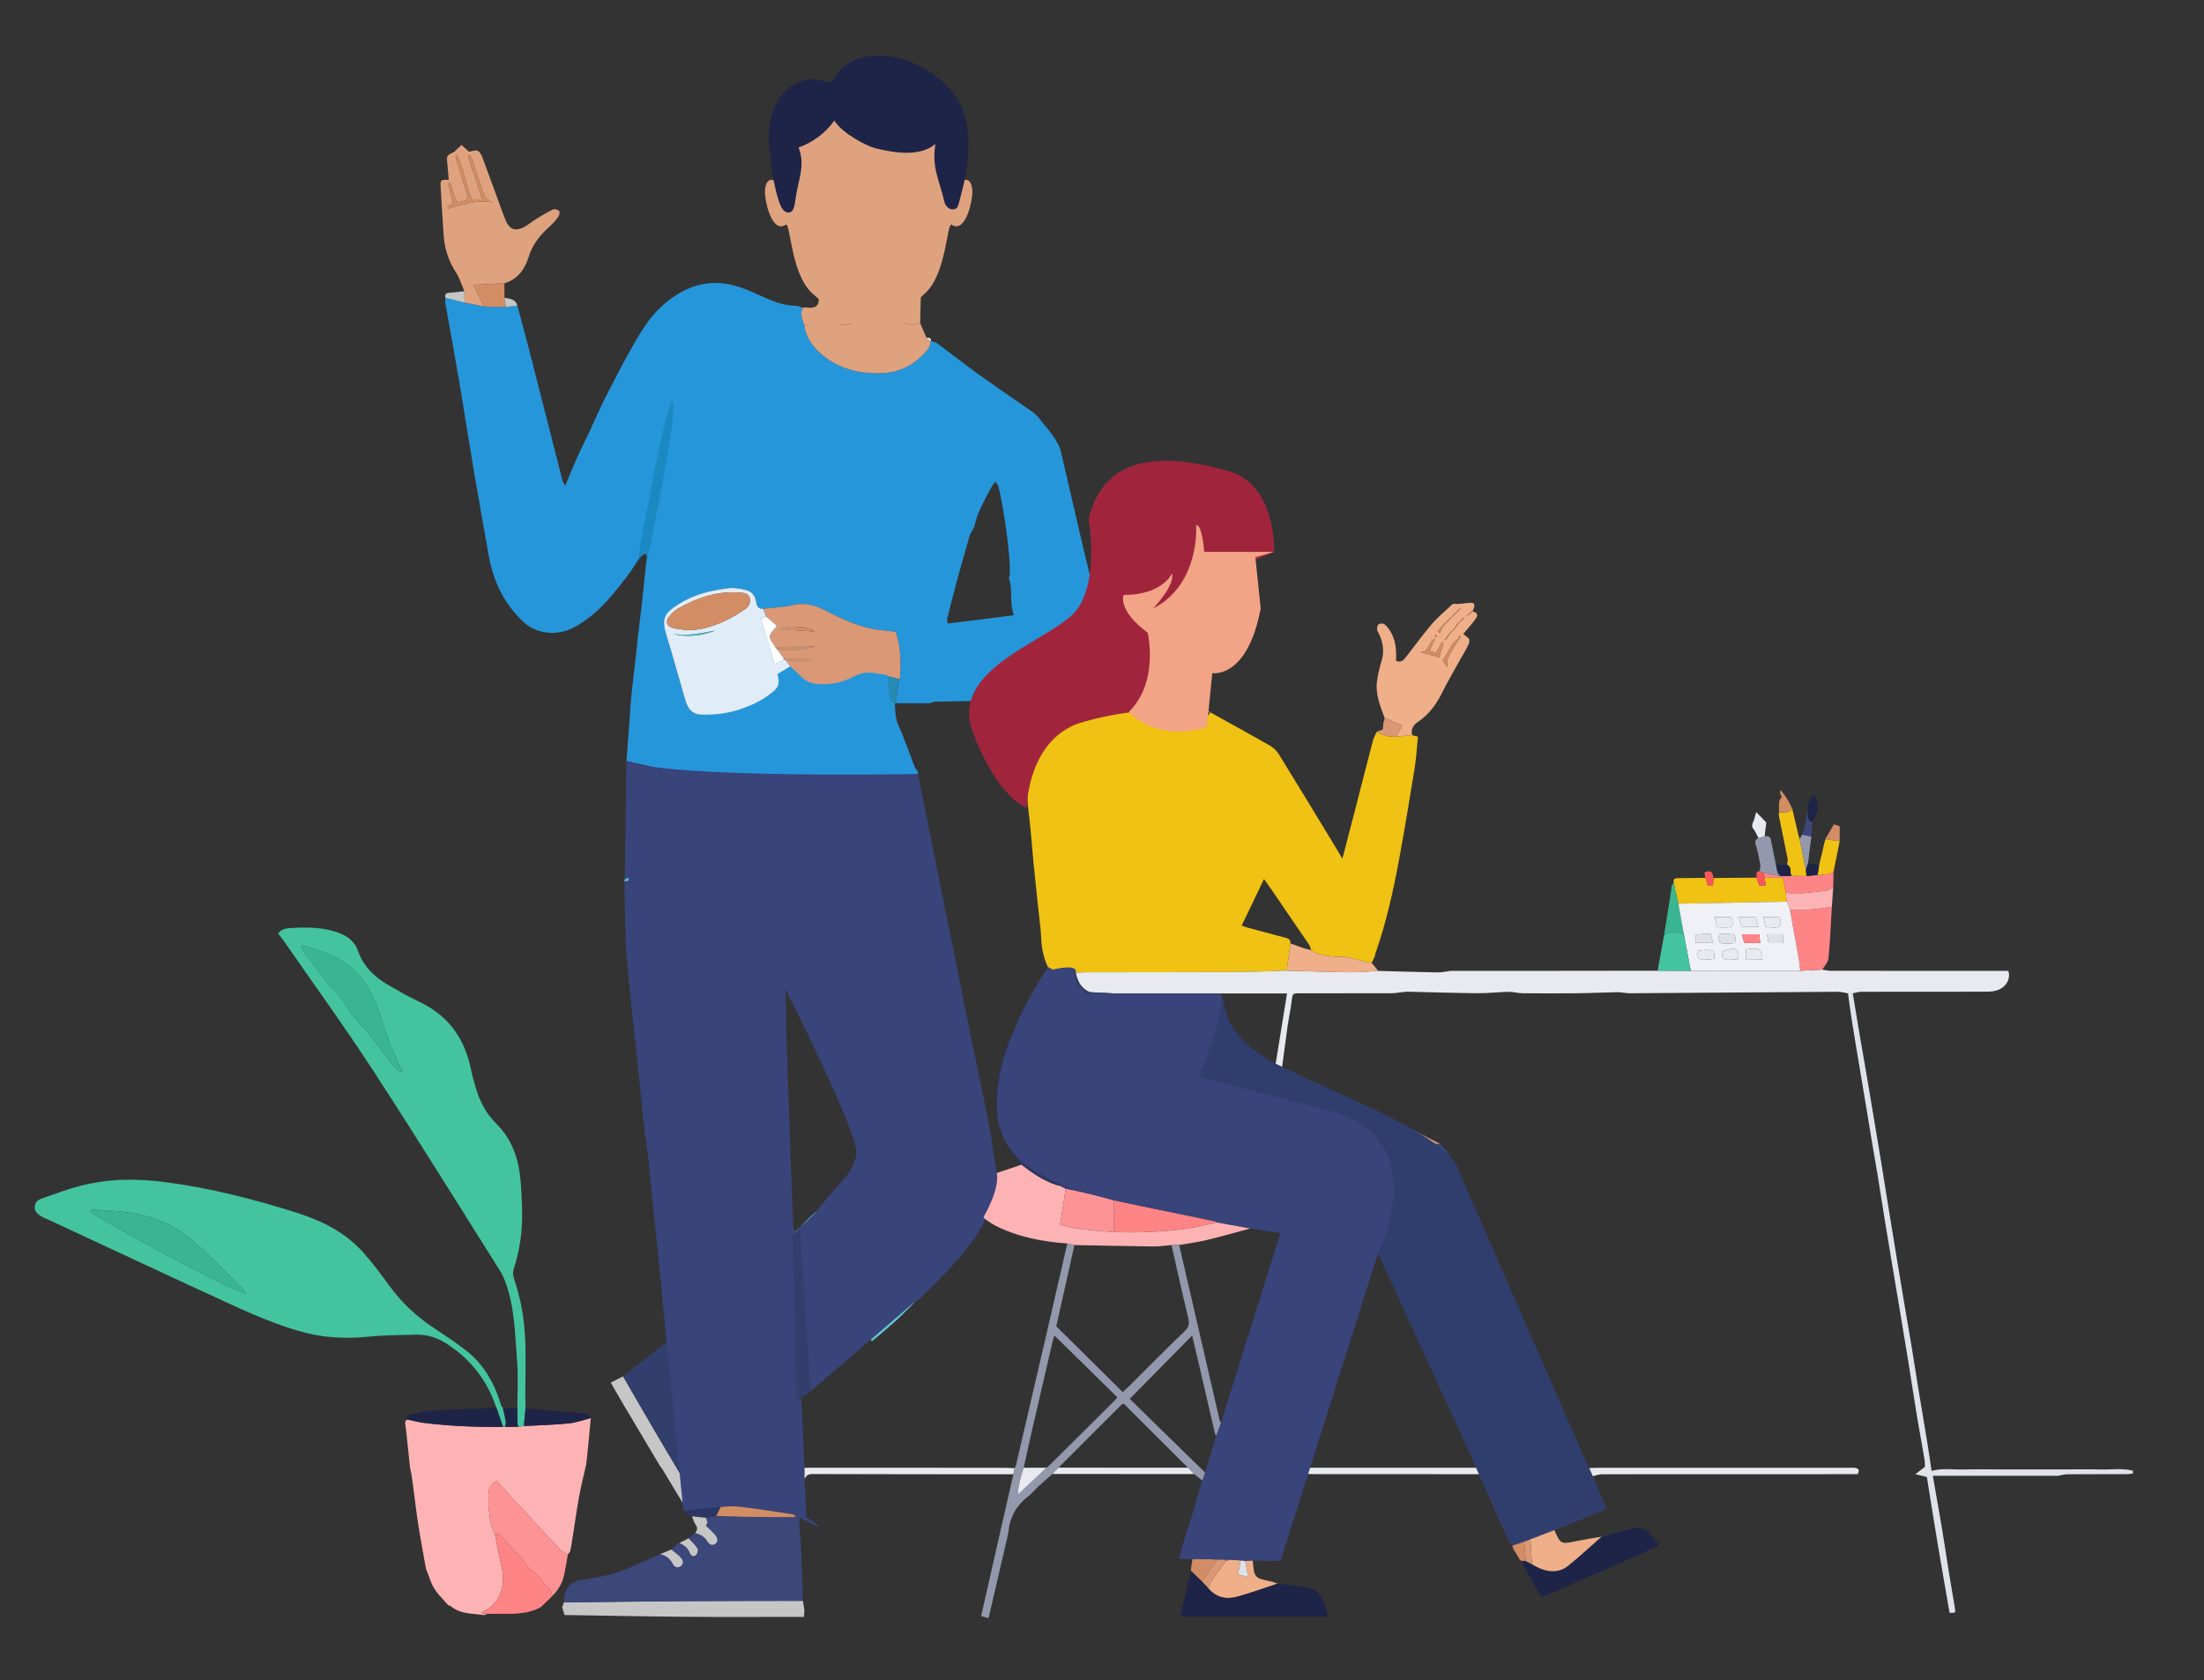 <?xml version="1.0" encoding="utf-8"?>
<!-- Generator: Adobe Illustrator 16.0.0, SVG Export Plug-In . SVG Version: 6.00 Build 0)  -->
<!DOCTYPE svg PUBLIC "-//W3C//DTD SVG 1.1//EN" "http://www.w3.org/Graphics/SVG/1.1/DTD/svg11.dtd">
<svg version="1.1" id="Layer_1" xmlns="http://www.w3.org/2000/svg" xmlns:xlink="http://www.w3.org/1999/xlink" x="0px" y="0px"
	 width="393.442px" height="300px" viewBox="43.278 33 393.442 300" enable-background="new 43.278 33 393.442 300"
	 xml:space="preserve">
<rect x="43.278" y="33" width="393.442" height="300" fill="#333333" stroke="none"/>
<g>
	<path fill="#2696DB" d="M135.621,87.563c0.675,2.503,1.374,5,2.018,7.508c2.026,7.905,4.028,15.818,6.049,23.725
		c0.067,0.25,0.242,0.475,0.493,0.945c0.751-1.801,1.382-3.404,2.085-4.974c0.712-1.591,1.504-3.142,2.249-4.72
		c0.98-2.09,1.886-4.221,2.935-6.278c1.633-3.198,3.282-6.396,5.074-9.51c1.456-2.531,3.024-5.021,5.293-6.96
		c3.619-3.089,7.728-4.58,12.438-3.351c2.213,0.578,4.297,1.671,6.426,2.57c1.485,0.628,3.003,1.04,4.627,1.084
		c0.431,0.012,0.859,0.211,1.289,0.326c-0.589,1.089-0.072,2.092,0.236,3.114c0.403,2.618,2.006,4.504,4.035,5.941
		c2.858,2.026,6.14,2.756,9.656,2.656c3.533-0.104,6.26-1.65,8.428-4.315c0.301-0.367,0.342-0.948,0.5-1.428
		c0.388,0.135,0.831,0.185,1.144,0.418c2.39,1.772,4.726,3.619,7.142,5.363c2.71,1.959,5.491,3.817,8.22,5.75
		c0.993,0.703,2.135,1.334,2.834,2.274c1.447,1.936,3.296,3.615,3.921,6.129c0.382,1.542,5.852,25.795,6.513,27.044
		c0.417,0.788,1.142,1.416,1.734,2.112c-0.083,1.255,0.83,2.033,1.415,2.969c-1.584,0.331-2.532,1.539-3.534,2.638
		c-0.455,0.498-0.222,1.274,0.393,1.327c0.946,0.082,1.884,0.592,2.867,0.065c0.38-0.201,0.86-0.205,1.276-0.297
		c-0.156,1.077-0.357,2.038-0.403,3.004c-0.026,0.585,0.191,1.179,0.305,1.77c-0.456,0.967-1.442,1.049-2.285,1.208
		c-2.857,0.537-5.727,1.081-8.618,1.424c-3.416,0.405-6.853,0.685-10.284,0.867c-3.646,0.197-7.299,0.218-10.949,0.311
		c-0.334,0.007-0.671-0.037-0.999,0.012c-0.318,0.049-0.625,0.182-0.939,0.277c-2.011-0.002-4.021-0.003-6.034-0.005
		c0.196-1.429,0.396-2.862,0.59-4.291c0.064-0.072,0.175-0.137,0.179-0.213c0.191-2.881,0.133-5.736-0.772-8.249
		c-1.568-0.199-2.974-0.275-4.332-0.565c-2.976-0.633-5.705-1.937-8.393-3.324c-1.809-0.932-3.652-1.352-5.735-0.856
		c-1.685,0.397-3.454,0.433-5.185,0.632c-0.86,0.068-1.137-0.42-1.247-1.185c-0.153-1.06-0.709-1.892-1.789-2.143
		c-0.958-0.219-1.976-0.463-2.93-0.357c-3.195,0.354-6.282,1.067-9.077,2.823c-2.757,1.733-3.141,2.653-2.208,5.678
		c1.107,3.594,2.108,7.227,3.15,10.842c0.47,1.637,0.988,3.216,3.123,3.255c0.339,0.274,0.641-0.929,1.029-0.782
		c1.436,0.54,2.884-14.289,4.433-14.755c2.475-0.74,5.068-1.158,7.464-2.094c4.003-1.568,7.989,11.896,12.189,10.963
		c1.39-0.309,6.055-1.913,7.481-1.177c2.733,1.403,1.255,6.875,2.445,9.559c1.112,2.5,1.995,5.107,2.998,7.658
		c0.129,0.326,0.399,0.595,0.6,0.89c-0.007,0.107-0.014,0.214-0.021,0.322c-1.33,0.188-2.66,0.376-3.993,0.56
		c-0.182,0.004-0.367,0.008-0.548,0.011c-1.77,0.181-3.539,0.42-5.312,0.521c-2.687,0.152-5.376,0.22-8.064,0.298
		c-1.564,0.049-3.127,0.052-4.692,0.075c-0.176,0-0.35,0-0.528,0c-0.841,0.057-1.681,0.119-2.519,0.169
		c-0.238,0.017-0.477,0.027-0.71,0.002c-2.721-0.267-5.444-0.516-8.162-0.824c-1.776-0.198-3.547-0.456-5.313-0.741
		c-2.366-0.38-4.723-0.811-7.082-1.221c-0.084-0.027-0.167-0.046-0.253-0.056c-1.625-0.363-3.249-0.727-4.873-1.094
		c0.183-2.446,0.365-4.893,0.541-7.34c0.105-1.411,0.166-2.83,0.312-4.24c0.241-2.34,0.541-4.671,0.805-7.01
		c0.123-1.078,0.209-2.159,0.334-3.238c0.267-2.292,0.564-4.579,0.823-6.868c0.22-1.97,0.383-3.942,0.612-5.909
		c0.148-1.257,0.372-2.509,0.562-3.764c0.095-0.152,0.25-0.295,0.277-0.458c0.396-2.505,0.761-5.018,1.162-7.522
		c0.396-2.458,3.152-17.436,3.05-17.459c-0.171,0.203-0.323,3.401-1.254,4.987c-0.27,0.46-0.614,4.299-0.542,5.107
		c0.111,1.193-0.65,1.792-0.554,2.991c0.052,0.604-1.167,4.476-1.366,5.918c-0.28,2.051-0.531,4.104-0.794,6.158
		c-0.435,0.627-0.89,1.244-1.323,1.872c-0.225,0.329-0.447,0.658-0.653,0.999c-1.419,2.308-3.1,4.4-4.846,6.469
		c-1.549,1.845-3.285,3.398-5.272,4.71c-1.736,1.143-3.591,1.85-5.729,1.686c-1.668-0.127-3.161-0.711-4.371-1.795
		c-3.635-3.258-5.578-7.443-6.407-12.199c-0.841-4.822-1.726-9.639-2.542-14.468c-0.903-5.338-1.721-10.694-2.625-16.036
		c-0.803-4.733-1.68-9.455-2.511-14.186c-0.064-0.37-0.029-0.758-0.041-1.139c1.148,0.291,2.299,0.583,3.449,0.875
		c1.145,0.229,2.292,0.457,3.436,0.685c0.28,0.02,0.559,0.039,0.838,0.06c0.098,0.01,0.194,0.021,0.291,0.029
		c0.93,0.004,1.861,0.01,2.793,0.015C134.252,87.732,134.938,87.649,135.621,87.563z M223.362,136.24
		c0.76-0.479-0.819-12.813-1.887-16.469c-0.076-0.263-0.335-0.474-0.567-0.778c-0.37,0.58-0.685,0.997-0.919,1.456
		c-1.101,2.138-2.322,4.229-2.79,6.631c-0.282,0.526-0.668,1.025-0.829,1.585c-0.844,2.875-1.647,5.767-2.435,8.664
		c-0.55,2.04-1.058,4.094-1.564,6.147c-0.051,0.202,0.039,0.442,0.083,0.862c3.985-0.499,7.877-0.985,11.827-1.482
		C223.396,140.526,224.172,138.383,223.362,136.24z"/>
	<path fill="#F0C213" d="M295.359,164.255c0.313,0.084,0.63,0.165,1.049,0.275c-0.191,1.877-0.297,3.72-0.588,5.532
		c-0.879,5.436-1.767,10.869-2.766,16.288c-1.057,5.737-2.333,11.442-4.268,16.966c-0.047,0.135-0.047,0.279-0.069,0.424
		c-0.189,0.391-0.38,0.788-0.578,1.177c-0.504-0.108-1.008-0.228-1.513-0.328c-1.294-0.27-2.597-0.767-3.886-0.755
		c-1.792,0.017-3.479-0.214-5.113-0.921c-0.111-0.103-0.217-0.201-0.329-0.298l0.021,0.009c-0.104-0.298-0.143-0.64-0.316-0.893
		c-2.163-3.189-4.342-6.375-6.521-9.558c-0.471-0.688-0.962-1.37-1.564-2.225c-1.382,2.881-2.664,5.556-3.987,8.319
		c0.431,0.145,0.737,0.268,1.05,0.354c2.195,0.588,4.397,1.165,6.59,1.768c0.526,0.144,1.152,0.242,1.059,1.047
		c-0.223,1.624-0.438,3.249-0.65,4.874c-2.992,0.089-5.985,0.232-8.979,0.246c-9.045,0.042-18.093,0.028-27.135,0.046
		c-0.517,0-1.036,0.08-1.553,0.121c-1.704-0.04-3.403-0.084-4.929-1.001c-0.891-1.76-1.193-3.647-1.261-5.606
		c-0.034-0.991-0.188-1.984-0.292-2.973c-0.335-3.207-0.695-6.419-1.012-9.625c-0.332-3.306-0.531-6.624-0.964-9.912
		c-0.409-3.079-0.141-6.073,0.724-9.012c0.86-2.91,2.668-4.894,5.743-5.751c4.383-1.226,8.708-2.669,13.055-4.02
		c0.321,0.175,0.673,0.318,0.974,0.523c1.602,1.096,3.148,2.275,5.021,2.916c2.471,0.844,4.949,1.051,6.923-1.983l0.105,0.009
		l0.101-0.007c3.448,1.913,6.904,3.808,10.333,5.76c0.627,0.362,1.27,0.885,1.649,1.493c3.395,5.492,6.74,11.015,10.093,16.535
		c0.421,0.68,0.813,1.384,1.335,2.263c0.828-3.192,1.607-6.188,2.382-9.185c1.027-3.997,2.043-7.997,3.093-11.985
		c0.14-0.523,0.436-1.003,0.654-1.501c1.039,0.706,2.208,0.915,3.435,0.875C293.436,164.442,294.392,164.349,295.359,164.255z"/>
	<path fill="#E8EAF0" d="M235.311,206.722c0.517-0.042,1.036-0.12,1.554-0.122c9.042-0.017,18.089-0.004,27.135-0.045
		c2.991-0.014,5.985-0.156,8.977-0.245c3.745,0.106,7.495,0.245,11.239,0.29c1.701,0.019,3.396-0.159,5.097-0.251
		c3.509,0.099,7.018,0.211,10.524,0.27c0.788,0.015,1.574-0.171,2.358-0.269c0.289,0,0.577,0,0.867-0.001
		c3.996,0,7.991,0.004,11.995-0.001c8.041-0.006,16.089-0.02,24.133-0.028c1.971,0.007,3.941,0.016,5.909,0.023
		c6.511-0.003,13.025-0.006,19.54-0.011c1.317-0.071,2.637-0.133,3.956-0.203c0.501,0.075,1.001,0.209,1.507,0.209
		c10.051,0.013,20.104,0.01,30.156,0.01c0.52,0,1.037,0,1.534,0c0.45,1.415-0.375,2.9-1.921,3.435
		c-0.565,0.192-1.196,0.279-1.798,0.279c-7.529,0.01-15.059,0.005-22.582,0.017c-0.487,0.002-0.98,0.187-1.467,0.276
		c-0.285,0-0.573,0-0.858-0.001c-0.597-0.09-1.197-0.278-1.796-0.273c-12.382,0.08-24.754,0.186-37.135,0.263
		c-0.746,0.003-1.498-0.195-2.252-0.186c-2.396,0.037-4.788,0.168-7.181,0.186c-3.239,0.036-6.48,0.028-9.722-0.003
		c-0.845-0.004-1.688-0.265-2.531-0.248c-1.801,0.033-3.594,0.256-5.389,0.246c-4.132-0.034-8.263-0.175-12.397-0.268
		c-0.285-0.004-0.572,0.006-0.855,0.036c-0.747,0.076-1.493,0.233-2.248,0.235c-5.433,0.019-10.864,0.006-16.298,0.012
		c-1.403,0.002-1.348,0.024-1.513,1.423c-0.179,1.451-0.491,2.881-0.704,4.318c-0.348,2.471-0.665,4.946-1.001,7.42
		c-0.381-0.183-0.762-0.372-1.147-0.562c0.671-4.145,1.335-8.279,2.033-12.582c-4.056,0-7.935,0-11.813,0
		c-0.744,0.013-1.49,0.023-2.241,0.034c-2.382,0-4.76,0-7.142,0c-2.484,0.008-4.967,0.017-7.451,0.025
		c-0.7-0.017-1.408-0.021-2.107-0.053c-1.495-0.063-2.987-0.147-4.479-0.229C236.271,209.517,235.625,208.234,235.311,206.722z"/>
	<path fill="#EEAF89" d="M295.359,164.255c-0.968,0.094-1.924,0.187-2.886,0.28c0.38-0.677,0.763-1.353,1.104-1.967
		c-1.138-0.523-2.149-0.985-3.155-1.449c-0.753-2.048-1.609-4.097-1.353-6.33c0.151-1.351,0.517-2.688,0.895-4.002
		c0.44-1.55,0.169-2.999-0.425-4.43c-0.123-0.307-0.393-0.585-0.423-0.894c-0.031-0.33,0.035-0.82,0.253-0.989
		c0.226-0.173,0.78-0.188,1.02-0.023c0.418,0.281,0.742,0.722,1.017,1.155c1.043,1.632,1.173,3.473,1.081,5.376
		c0.917,0.416,1.383-0.181,1.813-0.72c1.526-1.935,2.965-3.944,4.557-5.819c1.008-1.188,2.237-2.188,3.376-3.262
		c0.167-0.161,0.403-0.391,0.587-0.373c1.059,0.118,2.087-0.177,3.104-0.185c0.764-0.006,0.599,0.783,0.279,1.331
		c-0.205,0.178-0.412,0.353-0.625,0.53c-0.091,0.095-0.19,0.193-0.287,0.289c-0.049,0.055-0.104,0.108-0.161,0.165
		c0.087-0.025,0.165-0.052,0.252-0.076c0.099-0.095,0.189-0.188,0.289-0.286c0.194-0.126,0.396-0.253,0.591-0.379
		c0.893,0.247,0.846,0.771,0.383,1.383c-0.341,0.458-0.712,0.893-1.077,1.333c-0.352,0.436-0.72,0.867-1.071,1.285
		c0.41,0.364,0.945,0.628,1.059,1.016c0.111,0.377-0.149,0.911-0.354,1.321c-0.409,0.806-0.896,1.568-1.33,2.357
		c-1.056,1.909-2.167,3.793-3.135,5.745c-1.028,2.093-2.342,3.918-4.293,5.223C295.548,162.455,295.109,163.179,295.359,164.255z
		 M302.164,143.356c-0.103,0.09-0.197,0.181-0.299,0.274c-0.383,0.385-0.76,0.771-1.143,1.156c-0.264,0.329-0.528,0.656-0.793,0.985
		c0.137,0.073,0.267,0.151,0.403,0.225c0.164-0.374,0.327-0.746,0.498-1.119c0.37-0.389,0.744-0.776,1.12-1.165
		c0.088-0.097,0.183-0.195,0.276-0.295c0.091-0.094,0.187-0.187,0.283-0.284c0.093-0.095,0.195-0.188,0.292-0.288
		c0.09-0.093,0.188-0.186,0.283-0.279c0.091-0.099,0.188-0.196,0.279-0.294c0.096-0.096,0.193-0.189,0.284-0.281
		c0.099-0.099,0.2-0.194,0.293-0.288c0.04-0.061,0.08-0.118,0.121-0.18c-0.064,0.038-0.128,0.077-0.183,0.111
		c-0.098,0.101-0.195,0.198-0.285,0.296c-0.097,0.094-0.193,0.191-0.284,0.283c-0.103,0.093-0.203,0.189-0.296,0.282
		c-0.098,0.093-0.191,0.189-0.284,0.282c-0.097,0.098-0.187,0.197-0.28,0.299C302.352,143.168,302.26,143.261,302.164,143.356z
		 M302.735,145.356c-0.101,0.091-0.196,0.187-0.295,0.278c-0.189,0.196-0.384,0.389-0.574,0.584
		c-0.104,0.183-0.202,0.369-0.307,0.555c-0.134,0.149-0.275,0.296-0.405,0.452c-0.002,0.001,0.059,0.064,0.093,0.098
		c0.142-0.154,0.277-0.308,0.419-0.463c0.098-0.185,0.202-0.368,0.307-0.554c0.182-0.197,0.364-0.392,0.55-0.591
		c0.089-0.097,0.186-0.193,0.279-0.292c0.088-0.096,0.187-0.189,0.282-0.283c0.1-0.186,0.204-0.372,0.302-0.557
		c0.092-0.103,0.186-0.203,0.268-0.304c0.098-0.093,0.196-0.189,0.286-0.282c0.104-0.091,0.207-0.185,0.304-0.276
		c0.101-0.093,0.197-0.191,0.29-0.285c0.056-0.053,0.112-0.108,0.167-0.165c-0.084,0.026-0.17,0.054-0.249,0.081
		c-0.096,0.094-0.193,0.19-0.284,0.289c-0.095,0.098-0.192,0.197-0.279,0.297c-0.097,0.097-0.194,0.189-0.286,0.282
		c-0.101,0.094-0.201,0.184-0.297,0.274c-0.099,0.195-0.196,0.388-0.286,0.579C302.921,145.167,302.826,145.264,302.735,145.356z
		 M303.566,147.059c-0.3,0.272-0.677,0.496-0.889,0.823c-0.638,0.977-1.21,1.997-1.849,3.077c0.264,0.361,0.574,0.786,0.887,1.213
		c-0.43-1.313,0.366-2.236,0.863-3.209c0.321-0.628,0.726-1.214,1.085-1.814c0.133-0.164,0.255-0.326,0.386-0.488
		c-0.071-0.037-0.14-0.079-0.205-0.119C303.75,146.713,303.653,146.886,303.566,147.059z M296.876,149.441
		c1.145,0.322,2.293,0.642,3.334,0.935c0.241-0.838,0.492-1.712,0.744-2.59c-0.079-0.039-0.165-0.077-0.252-0.118
		c-0.354,0.625-0.715,1.252-1.11,1.938c-0.382-0.134-0.719-0.251-1.11-0.386c0.3-0.696,0.566-1.32,0.969-2.254
		C298.191,147.685,298.411,149.472,296.876,149.441z M299.521,146.315c-0.037,0.119-0.085,0.231-0.09,0.345
		c-0.003,0.028,0.198,0.105,0.21,0.086c0.072-0.095,0.111-0.213,0.162-0.322C299.723,146.392,299.642,146.365,299.521,146.315z"/>
	<path fill="#DFA27E" d="M209.452,93.897c-0.157,0.48-0.199,1.061-0.5,1.428c-2.168,2.665-4.895,4.211-8.428,4.314
		c-3.516,0.099-6.798-0.631-9.656-2.656c-2.029-1.437-3.632-3.324-4.035-5.941c1.426-0.105,2.851-0.553,4.276-0.572
		c0.875-0.013,1.751,0.48,2.62,0.59c0.646-0.107,1.318-0.298,1.993-0.309c1.228-0.017,2.462-0.262,3.686-0.151
		c1.202,0.108,2.373-0.327,3.565-0.148c0.522,0.077,1.225,0.774,1.514,0.569c0.611-0.44,0.97-0.068,1.481,0.026
		c0.487,0.085,1.044-0.207,1.57-0.332c0.383,0.866,0.76,1.729,1.138,2.592c0.262,0.196,0.524,0.388,0.787,0.583L209.452,93.897z"/>
	<path fill="#E0E2EA" d="M373.167,210.354c0.284,0.001,0.572,0.001,0.857,0.001c0.385,2.327,0.757,4.646,1.151,6.971
		c0.314,1.854,0.654,3.706,0.968,5.562c0.447,2.603,0.879,5.199,1.316,7.804c0.552,3.296,1.108,6.592,1.647,9.89
		c0.511,3.11,0.998,6.231,1.503,9.343c0.407,2.511,0.818,5.021,1.231,7.532c0.446,2.692,0.889,5.386,1.344,8.077
		c0.446,2.643,0.907,5.288,1.348,7.937c0.42,2.55,0.812,5.114,1.227,7.673c0.535,3.252,1.09,6.497,1.619,9.75
		c0.256,1.577,0.473,3.161,0.708,4.722c1.944-0.527,3.911-0.189,5.854-0.248c2.052-0.056,4.102-0.012,6.152-0.012
		c2,0,4.006,0,6.007,0c2.003,0,4.008,0,6.007,0c2.054,0,4.102-0.042,6.153,0.012c1.923,0.054,3.887-0.267,5.774,0.222
		c0.002,0.165,0.004,0.329,0.004,0.5c-0.38,0.043-0.761,0.117-1.135,0.119c-3.528,0.01-7.058-0.009-10.585,0.018
		c-0.553,0.005-1.105,0.185-1.656,0.275c-7.409,0-14.822,0-22.348,0c0.583,3.353,1.145,6.487,1.671,9.639
		c0.424,2.55,0.8,5.108,1.21,7.663c0.34,2.086,0.687,4.172,1.048,6.258c0.161,0.91,0.152,0.94-0.94,0.9
		c-0.702-4.062-1.418-8.131-2.104-12.208c-0.671-4.028-1.311-8.063-1.949-12.046c-0.798-0.193-1.428-0.343-2.062-0.496
		c0.53-0.404,1.063-0.813,1.718-1.31c-0.019-0.352,0.002-0.878-0.087-1.385c-0.429-2.548-0.912-5.09-1.337-7.647
		c-0.521-3.154-0.986-6.322-1.498-9.483c-0.54-3.346-1.104-6.68-1.66-10.022c-0.452-2.691-0.905-5.379-1.352-8.072
		c-0.414-2.46-0.822-4.92-1.224-7.383c-0.419-2.604-0.819-5.209-1.242-7.813c-0.336-2.04-0.706-4.08-1.044-6.119
		c-0.357-2.132-0.7-4.275-1.057-6.409c-0.406-2.461-0.826-4.918-1.234-7.38c-0.447-2.692-0.909-5.381-1.332-8.075
		C373.592,213.533,373.391,211.946,373.167,210.354z"/>
	<path fill="#DFA27E" d="M207.54,90.716c-0.527,0.125-1.083,0.417-1.571,0.332c-0.511-0.094-0.869-0.465-1.481-0.026
		c-0.289,0.204-0.993-0.206-1.515-0.282c-1.192-0.18-2.363,0.256-3.565,0.147c-1.224-0.11-2.458-0.152-3.685-0.135
		c-0.675,0.01-1.347,0.201-1.993,0.309c-0.869-0.11-1.744-0.317-2.62-0.304c-1.426,0.02-2.85,0.181-4.277,0.286
		c-0.308-1.022-0.825-2.026-0.235-3.115c0.075-0.018,0.148-0.031,0.223-0.037c0.128,0.002,0.254,0.002,0.381,0.003
		c1.698,0.216,2.284-0.244,2.263-1.795c-0.009-0.745-0.03-1.487-0.045-2.233c2.716,2.329,5.952,2.658,9.328,2.407
		c1.224-0.093,2.443-0.235,3.666-0.333c2.126-0.171,3.895-1.044,5.301-2.652C207.659,85.764,207.601,88.24,207.54,90.716z"/>
	<path fill="#F0C213" d="M342.047,190.566c-0.117-0.662,0.251-0.779,0.816-0.779c1.604,0.002,3.209-0.034,4.814-0.055
		c0.1,0.259,0.267,0.512,0.289,0.775c0.074,0.826,0.54,0.698,1.111,0.543c0.024-0.463,0.044-0.873,0.063-1.288
		c2.558-0.021,5.121-0.04,7.678-0.058c0.181,0.457,0.354,0.908,0.567,1.458c0.336-0.026,0.719-0.059,1.095-0.088
		c-0.076-0.531-0.137-0.934-0.197-1.344c1.11,0,2.223,0,3.292,0c0.188,1.038,0.335,1.821,0.476,2.615
		c0.069,0.545,0.133,1.089,0.193,1.634c-6.455,0.121-12.907,0.253-19.367,0.375C342.602,193.095,342.324,191.826,342.047,190.566z"
		/>
	<path fill="#FE8486" d="M368.596,206.13c-1.318,0.07-2.638,0.132-3.956,0.203c-0.081-0.7-0.129-1.412-0.247-2.102
		c-0.52-2.921-1.059-5.845-1.586-8.763c2.518,0.16,4.999-0.202,7.481-0.553c-0.184,3.061-0.31,6.126-0.603,9.167
		C369.617,204.798,368.979,205.445,368.596,206.13z"/>
	<path fill="#F0C213" d="M362.292,187.41c0.036-0.352,0.165-0.722,0.101-1.049c-0.5-2.563-1.043-5.116-1.558-7.679
		c-0.042-0.204,0.015-0.427,0.022-0.646c0.844,0.011,1.728,0.172,2.367-0.611c0.355,1.521,0.707,3.048,1.071,4.573
		c0.063,0.268,0.154,0.528,0.235,0.792c0.374,1.838,0.742,3.67,1.118,5.503c0.037,0.378,0.077,0.756,0.112,1.127
		c-0.893-0.012-1.791-0.025-2.688-0.038C362.698,188.777,363.212,187.807,362.292,187.41z"/>
	<path fill="#FE8486" d="M363.077,189.382c0.896,0.013,1.794,0.027,2.687,0.038c0.659-0.063,1.318-0.134,1.973-0.205
		c0.996-0.004,1.983-0.018,2.856-0.595c-0.021,0.945-0.042,1.886-0.063,2.831c-0.41,0.198-0.803,0.529-1.23,0.585
		c-1.863,0.233-3.729,0.418-5.599,0.556c-0.54,0.037-1.099-0.165-1.646-0.248c-0.143-0.794-0.289-1.577-0.477-2.616
		c-1.071,0-2.182,0-3.293,0c-0.076-0.289-0.151-0.579-0.223-0.87c1.049,0.196,2.096,0.387,3.145,0.578
		C361.832,189.417,362.456,189.4,363.077,189.382z"/>
	<path fill="#DA9876" d="M259.5,160.28l-0.102,0.006l-0.106-0.009c-0.443-0.313-1.027-0.536-1.321-0.956"/>
	<path fill="#FDB3B3" d="M362.054,192.345c0.548,0.083,1.107,0.284,1.646,0.247c1.869-0.138,3.735-0.321,5.599-0.555
		c0.428-0.056,0.82-0.386,1.23-0.586c-0.084,1.159-0.159,2.308-0.241,3.464c-2.482,0.352-4.964,0.713-7.481,0.553
		c-0.185-0.496-0.369-0.994-0.561-1.488C362.186,193.435,362.12,192.89,362.054,192.345z"/>
	<path fill="#9398AC" d="M361.204,189.436c-1.049-0.189-2.095-0.38-3.145-0.577c-0.223-0.106-0.451-0.219-0.675-0.321
		c0.048-0.406,0.193-0.821,0.123-1.204c-0.225-1.21-0.463-2.417-0.826-3.586c-0.195-0.619,0.082-0.852,0.471-1.128
		c0.381-0.108,0.754-0.216,1.134-0.324c0.481-0.032,0.965-0.031,1.098,0.579c0.313,1.492,0.609,2.988,0.912,4.486
		C360.548,188.072,360.391,188.969,361.204,189.436z"/>
	<path fill="#39B691" d="M342.047,190.566c0.279,1.26,0.555,2.528,0.832,3.787c0.343,1.893,0.686,3.783,1.03,5.672
		c-0.877-0.774-2.7-0.773-3.582,0.002c0.417-2.618,0.843-5.234,1.254-7.859c0.053-0.328,0.07-0.653,0.104-0.984
		C341.8,190.982,341.926,190.772,342.047,190.566z"/>
	<path fill="#F0C213" d="M370.592,188.62c-0.873,0.577-1.861,0.591-2.856,0.595c0.097-0.583,0.189-1.167,0.278-1.753
		c0.37-1.54,0.736-3.079,1.1-4.624c0.858,0.118,1.718,0.235,2.574,0.354C371.32,185,370.953,186.814,370.592,188.62z"/>
	<path fill="#DA9876" d="M290.421,161.118c1.007,0.463,2.018,0.926,3.155,1.449c-0.341,0.614-0.724,1.291-1.103,1.967
		c-1.229,0.039-2.397-0.17-3.438-0.875c0.333-0.125,0.664-0.25,1.086-0.414c0.035-0.374,0.076-0.813,0.118-1.255
		c0.049-0.127,0.102-0.253,0.154-0.38C290.403,161.445,290.412,161.281,290.421,161.118z"/>
	<path fill="#9398AC" d="M365.65,188.293c-0.377-1.834-0.745-3.666-1.118-5.503c0.151-0.256,0.31-0.513,0.459-0.77
		c0.545,0.112,1.089,0.225,1.635,0.336c-0.203,1.616-0.405,3.232-0.609,4.848C365.892,187.57,365.768,187.935,365.65,188.293z"/>
	<path fill="#E8EAF0" d="M358.287,182.296c-0.381,0.107-0.754,0.215-1.135,0.324c-0.242-0.484-0.419-1.021-0.747-1.442
		c-0.33-0.422-0.469-0.745-0.22-1.277c0.257-0.543,0.364-1.15,0.596-1.91c0.636,0.657,1.229,1.264,1.799,1.851
		C358.482,180.646,358.386,181.471,358.287,182.296z"/>
	<path fill="#1E2447" d="M365.953,177.373c0.051-0.999,0.485-1.802,1.199-2.498c0.911,1.509,0.793,3.074-0.331,4.849
		c-0.578-0.058-0.796-0.398-0.8-0.951C366.02,178.304,365.979,177.84,365.953,177.373z"/>
	<path fill="#D38D64" d="M363.227,177.425c-0.642,0.782-1.525,0.622-2.369,0.611c0.085-0.908-0.29-1.891,0.451-2.705
		c0.057-0.064-0.152-0.341-0.196-0.525c-0.059-0.225-0.078-0.459,0.046-0.759C362.006,175.097,362.716,176.198,363.227,177.425z"/>
	<path fill="#D38D64" d="M371.688,183.193c-0.856-0.119-1.716-0.236-2.574-0.354c0.501-0.866,1.002-1.728,1.541-2.663
		c0.267,0.092,0.6,0.207,1.033,0.353C371.688,181.412,371.688,182.304,371.688,183.193z"/>
	<path fill="#1E2447" d="M361.204,189.436c-0.813-0.467-0.656-1.363-0.908-2.073c0.665,0.016,1.334,0.032,1.996,0.049
		c0.92,0.396,0.407,1.366,0.785,1.972C362.456,189.4,361.832,189.417,361.204,189.436z"/>
	<path fill="#3C477A" d="M365.953,177.373c0.025,0.468,0.066,0.932,0.068,1.401c0.004,0.553,0.222,0.893,0.8,0.951
		c-0.064,0.876-0.131,1.756-0.195,2.631c-0.546-0.112-1.09-0.224-1.635-0.336C365.593,180.529,365.766,178.948,365.953,177.373z"/>
	<path fill="#1E2447" d="M365.65,188.293c0.117-0.358,0.242-0.723,0.364-1.089c0.666,0.087,1.336,0.178,1.999,0.258
		c-0.089,0.586-0.182,1.17-0.278,1.753c-0.654,0.071-1.313,0.143-1.974,0.205C365.728,189.049,365.688,188.671,365.65,188.293z"/>
	<path fill="#FA575A" d="M349.141,189.762c-0.019,0.414-0.038,0.825-0.062,1.288c-0.572,0.155-1.038,0.283-1.11-0.542
		c-0.023-0.264-0.189-0.517-0.29-0.776c-0.048-0.315-0.092-0.633-0.137-0.94C348.615,188.268,349.046,188.643,349.141,189.762z"/>
	<path fill="#FA575A" d="M357.386,188.537c0.223,0.103,0.451,0.215,0.675,0.321c0.072,0.29,0.146,0.58,0.224,0.87
		c0.061,0.411,0.12,0.814,0.198,1.345c-0.378,0.03-0.76,0.061-1.096,0.088c-0.213-0.549-0.388-1.001-0.568-1.458
		C356.959,189.291,356.548,188.607,357.386,188.537z"/>
	<path fill="#FDFDFD" d="M209.463,93.891c-0.262-0.196-0.525-0.388-0.787-0.583C209.088,93.3,209.497,93.295,209.463,93.891z"/>
	<path fill="#D38D64" d="M306.261,142.197c-0.195,0.125-0.396,0.252-0.591,0.379l-0.093-0.091c0.213-0.178,0.42-0.353,0.625-0.529
		C306.231,142.033,306.252,142.115,306.261,142.197z"/>
	<path fill="#EEAF89" d="M290.395,161.608c-0.052,0.127-0.104,0.254-0.153,0.38C290.291,161.862,290.342,161.735,290.395,161.608z"
		/>
	<path fill="#38447A" d="M160.238,170.038c2.358,0.41,4.715,0.841,7.082,1.221c1.767,0.284,3.538,0.542,5.313,0.741
		c2.717,0.309,5.441,0.558,8.162,0.824c0.232,0.024,0.472,0.014,0.71-0.002c0.839-0.049,1.679-0.112,2.519-0.169
		c-0.005,0.095-0.01,0.188-0.015,0.285c-0.096,2.27-0.17,4.54-0.312,6.811c-0.027,0.457-0.31,0.9-0.461,1.312
		c1.121,0.716,0.009,2.208,0.795,3.344c0.129-0.348,0.231-0.498,0.236-0.66c0.102-3.698,0.192-7.394,0.283-11.091
		c1.564-0.022,3.128-0.026,4.691-0.075c2.688-0.079,5.376-0.146,8.064-0.298c1.774-0.101,3.542-0.341,5.313-0.521
		c0.003,0.334-0.048,0.678,0.016,0.998c0.658,3.181,1.272,6.365,2.02,9.526c0.629,2.678,1.591,5.243,3.135,7.556
		c0.17,0.256,0.453,0.438,0.686,0.656c-0.23-0.83-0.636-1.462-0.985-2.132c-1.599-3.039-2.459-6.327-3.141-9.662
		c-0.473-2.302-0.792-4.634-1.18-6.954c1.331-0.184,2.661-0.372,3.992-0.56c0.028,0.479-0.005,0.963,0.091,1.428
		c1.364,6.702,2.738,13.403,4.122,20.098c0.296,1.436,0.653,2.856,0.945,4.284c1.028,5.054,2.03,10.103,3.058,15.156
		c0.691,3.402,1.412,6.808,2.107,10.209c0.833,4.051,1.708,8.089,2.465,12.151c0.423,2.261,0.647,4.563,0.975,6.847
		c0.055,0.362,0.199,0.716,0.3,1.076c-0.981,0.72-1.957,1.45-2.943,2.164c-0.806,0.581-0.931,1.392-0.777,2.264
		c0.249,1.428,0.469,2.884,1.727,3.861c-1.672,3.394-4.111,6.224-6.63,8.984c-1.636,1.797-3.409,3.465-5.136,5.169
		c-0.296,0.29-0.672,0.499-1.013,0.749c-1.459-1.19-2.979-2.318-4.368-3.583c-3.114-2.845-6.158-5.759-9.242-8.642
		c-0.655-0.605-1.388-1.137-2.021-1.771c-0.699-0.696-1.327-1.465-1.986-2.2c1.588-1.866,3.122-3.788,4.784-5.588
		c2.575-2.791,3.417-5.634,1.641-9.276c-0.89-1.829-1.606-3.736-2.4-5.607c0.254,0.107,0.547,0.164,0.758,0.322
		c2.111,1.647,2.063,1.384,3.469-0.106c0.131-0.134,0.277-0.26,0.42-0.382c0.871-0.754,1.058-1.448,0.593-2.498
		c-0.349-0.779-0.736-1.543-1.177-2.278c-1.162-1.93-1.977-4.031-1.991-6.244c-0.018-2.59-0.807-4.923-1.716-7.25
		c-0.408-1.042-0.986-2.024-1.487-3.028c-1.184-2.094-2.299-4.236-3.567-6.273c-1.291-2.073-2.729-4.057-4.116-6.102
		c1.14-0.724,2.712-0.528,3.469-1.867c-0.705,0.2-1.346,0.583-2.037,0.78c-0.669,0.196-1.397,0.305-2.087,0.255
		c-0.739-0.045-1.477-0.276-2.18-0.524c-0.636-0.224-1.217-0.587-1.825-0.883c-0.057,0.132-0.114,0.271-0.173,0.401
		c1.294,0.64,2.586,1.271,3.925,1.931c0,4.284-0.011,8.598,0.013,12.923c0.003,0.478,0.222,0.951,0.34,1.432
		c0.014,0.791,0.033,1.589,0.042,2.386c0.016,1.48,0.024,2.972,0.037,4.454c-0.234,0.421-0.583,0.807-0.687,1.257
		c-0.485,2.155-0.908,4.326-1.347,6.493c-0.605,3.004-1.282,5.998-1.25,9.085c-0.097,0.6-0.233,1.195-0.283,1.799
		c-0.211,2.472-0.369,4.945-0.604,7.415c-0.047,0.476-0.36,0.924-0.553,1.391c-0.192,0.089-0.381,0.184-0.574,0.276h0.002
		c-0.096,0.092-0.192,0.19-0.291,0.281l0.004-0.004c-0.466,0.05-0.953,0.029-1.398,0.155c-2.007,0.546-3.989,0.375-5.972-0.104
		c-1.207-0.289-2.412-0.591-3.616-0.881c-0.032,0.116-0.063,0.238-0.092,0.354c1.851,0.541,3.636,1.318,5.631,1.354
		c0.124,0.184,0.212,0.469,0.377,0.517c1.287,0.433,2.621,0.744,3.884,1.236c1.098,0.424,2.075,0.265,2.947-0.371
		c1.218-0.883,2.351-1.881,3.531-2.813c0.399-0.315,0.826-0.585,1.24-0.878c0.115,2.87,0.216,5.746,0.35,8.614
		c0.022,0.486,0.184,0.972,0.284,1.453c-0.007,0.077-0.012,0.15-0.012,0.231c-0.094,0.344-0.283,0.687-0.27,1.027
		c0.051,1.273,0.205,2.538,0.258,3.806c0.117,2.887,0.204,5.767,0.292,8.647c0.104,3.507,0.179,7.007,0.302,10.508
		c0.056,1.698,0.181,3.387,0.299,5.082c0.011,0.158,0.195,0.298,0.296,0.45c0.086,1.643,0.175,3.285,0.25,4.927
		c0.116,2.447,0.22,4.895,0.328,7.345c0,0.663,0.002,1.332,0.003,1.996c0.105,2.265,0.213,4.525,0.325,6.808
		c-0.58,0.039-0.905,0.064-1.229,0.087c-0.228-0.096-0.452-0.184-0.678-0.277c-0.188-0.105-0.368-0.27-0.566-0.303
		c-2.506-0.388-5.01-0.784-7.521-1.124c-1.717-0.229-3.445-0.365-5.167-0.547c-2.217-0.194-4.3,0.357-6.344,1.121
		c-0.014-0.199-0.025-0.398-0.039-0.604c-0.101-1.677-0.193-3.353-0.311-5.027c-0.013-0.158-0.189-0.299-0.29-0.453
		c-0.107-1.596-0.168-3.198-0.333-4.787c-0.322-3.087-0.718-6.161-1.057-9.242c-0.229-2.104-0.386-4.225-0.633-6.326
		c-0.09-0.759-0.353-1.502-0.537-2.258c-0.179-2.013-0.353-4.031-0.539-6.045c-0.088-0.94-0.209-1.876-0.297-2.811
		c-0.293-3.1-0.541-6.195-0.875-9.288c-0.328-3.038-0.771-6.064-1.106-9.104c-0.247-2.2-0.369-4.41-0.607-6.614
		c-0.231-2.146-0.56-4.292-0.818-6.436c-0.135-1.125-0.196-2.249-0.32-3.377c-0.262-2.39-0.549-4.768-0.816-7.149
		c-0.12-1.077-0.208-2.157-0.327-3.234c-0.273-2.478-0.567-4.955-0.828-7.436c-0.218-2.059-0.374-4.13-0.598-6.188
		c-0.579-5.343-0.541-10.701-0.652-16.053c1.085-0.079,1.819-0.659,2.403-1.558 M214.512,245.129
		c-3.06,1.119-5.576-0.189-8.019-1.822C207.611,245.6,212.436,246.718,214.512,245.129z M209.146,190.835
		c-0.033-0.032-0.066-0.065-0.099-0.099c-0.034,0.075-0.081,0.147-0.104,0.224c-0.006,0.023,0.059,0.057,0.089,0.091
		C209.07,190.985,209.109,190.91,209.146,190.835z"/>
	<path fill="#44C49E" d="M131.897,284.376c-1.7-5.076-4.834-9.025-9.406-11.775c-1.511-0.912-3.268-1.34-5.059-1.299
		c-2.853,0.066-5.718,0.082-8.552,0.37c-4.28,0.439-8.497,0.122-12.564-1.113c-3.487-1.057-6.905-2.416-10.222-3.928
		c-11.246-5.137-22.433-10.402-33.643-15.618c-0.603-0.281-1.248-0.486-1.803-0.841c-0.637-0.403-1.279-0.886-1.171-1.804
		c0.098-0.846,0.747-1.206,1.422-1.438c2.243-0.774,4.468-1.622,6.761-2.214c4.939-1.269,9.946-1.325,15.005-0.666
		c8.086,1.051,15.943,3.053,23.689,5.516c4.492,1.426,8.653,3.535,11.839,7.13c1.636,1.856,3.122,3.845,4.574,5.851
		c2.184,3.003,4.823,5.495,7.918,7.531c1.946,1.286,3.889,2.58,5.732,4.004c3.331,2.568,5.227,6.102,6.399,10.072
		c0.085,0.061,0.173,0.126,0.259,0.194l-0.015,0.108c0.18,0.785,0.385,1.562,0.518,2.351c0.051,0.296-0.073,0.624-0.117,0.932
		c-0.129,0.009-0.259,0.019-0.388,0.029C132.683,286.639,132.29,285.511,131.897,284.376z M59.284,249.153
		c0.981,1.308,25.936,14.633,27.902,14.829c-0.397-0.537-0.64-0.973-0.981-1.307c-2.755-2.688-5.432-5.469-8.339-7.981
		c-1.654-1.434-3.581-2.676-5.584-3.549c-3.944-1.721-8.213-2.012-12.471-2.139C59.646,249.002,59.479,249.093,59.284,249.153z"/>
	<path fill="#44C49E" d="M135.634,284.443c0-2.764,0.181-5.543-0.039-8.29c-0.315-3.91-0.377-7.849-1.319-11.693
		c-0.412-1.684-0.94-3.296-1.86-4.759c-7.493-11.875-14.88-23.821-22.544-35.589c-5.118-7.858-10.636-15.458-15.976-23.172
		c-0.293-0.419-0.621-0.825-0.944-1.25c0.576-0.907,1.534-0.943,2.308-0.989c3.019-0.179,6.031-0.179,8.914,1.033
		c1.448,0.613,2.494,1.562,3.001,3.02c0.98,2.819,2.974,4.718,5.476,6.155c1.732,0.992,3.46,2.017,5.27,2.854
		c5.247,2.428,8.289,6.504,9.416,12.121c0.243,1.205,0.604,2.396,0.951,3.585c0.696,2.366,1.862,4.451,3.632,6.213
		c2.811,2.79,3.961,6.314,4.29,10.156c0.161,1.885,0.248,3.778,0.278,5.669c0.053,3.388-0.431,6.715-1.464,9.945
		c-0.217,0.677-0.209,1.244,0.025,1.918c0.899,2.616,1.479,5.296,1.774,8.06c0.539,5.004,0.108,10.021,0.265,15.025
		c-0.095,1.058-0.187,2.108-0.279,3.16c-0.198,0.037-0.392,0.073-0.587,0.108c-0.603,0.08-0.565-0.339-0.568-0.726
		C135.644,286.144,135.639,285.292,135.634,284.443z M97.267,201.766c-0.088,0.077-0.177,0.148-0.264,0.227
		c0.191,0.361,0.343,0.746,0.585,1.07c1.262,1.671,2.536,3.338,3.832,4.982c1.308,1.657,2.881,3.058,3.935,4.975
		c0.866,1.575,2.372,2.784,3.52,4.221c1.325,1.66,2.564,3.39,3.847,5.083c0.595,0.786,1.154,1.627,2.401,2.079
		c-0.309-0.685-0.505-1.103-0.691-1.531c-0.604-1.384-1.265-2.754-1.791-4.173c-0.69-1.857-1.208-3.779-1.917-5.634
		c-1.04-2.727-2.451-5.31-4.688-7.194C103.511,203.748,100.418,202.642,97.267,201.766z"/>
	<path fill="#FDB3B3" d="M136.219,287.725c0.196-0.036,0.39-0.072,0.587-0.109c2.656-0.147,5.321-0.206,7.965-0.465
		c1.343-0.137,2.653-0.623,3.976-0.955c-0.206,2.15-0.409,4.302-0.617,6.449c-0.059,0.61-0.136,1.22-0.206,1.827
		c-0.435,1.95-0.933,3.886-1.29,5.853c-0.473,2.627-0.834,5.27-1.245,7.9c-0.105,0.576-0.178,1.158-0.326,1.721
		c-0.057,0.217-0.273,0.393-0.418,0.594c-0.432-0.253-0.952-0.427-1.282-0.772c-2.326-2.464-4.615-4.964-6.916-7.452
		c-0.321-0.352-0.663-0.685-0.982-1.03c-1.192-1.313-2.377-2.635-3.547-3.927c-1.152,0.732-1.546,1.67-1.446,2.873
		c0.056,0.657-0.07,1.341,0.028,1.987c0.235,1.559,0.219,3.186,1.109,4.582c0.402,2.005,0.747,4.027,1.22,6.015
		c0.663,2.798,0.011,6.475-3.292,7.93c-0.115,0.053-0.204,0.167-0.361,0.292c0.402,0.043,0.728,0.08,1.056,0.115
		c-0.213,0.077-0.439,0.249-0.632,0.217c-2.009-0.322-4.164-0.126-5.855-1.604c-0.095-0.085-0.268-0.079-0.405-0.114
		c-1.141-1.287-2.443-2.46-3.095-4.117c-0.317-0.809-0.615-1.626-0.924-2.439c-0.451-2.542-0.941-5.085-1.343-7.642
		c-0.365-2.322-0.634-4.663-0.945-6.999c-0.101-0.743-0.208-1.491-0.311-2.24c-0.079-0.375-0.162-0.758-0.242-1.137
		c-0.257-2.425-0.515-4.849-0.776-7.272c-0.053-0.489-0.331-1.027,0.311-1.358c0.97,0.2,1.929,0.47,2.909,0.599
		C124.67,287.78,130.44,287.861,136.219,287.725z"/>
	<path fill="#DFA27E" d="M129.646,87.712c-1.143-0.228-2.291-0.456-3.436-0.684c-0.011-0.676-0.02-1.35-0.031-2.025
		c-0.491-1.122-0.841-2.331-1.498-3.344c-1.357-2.101-2.071-4.355-2.217-6.827c-0.168-2.846-0.393-5.688-0.534-8.534
		c-0.06-1.178,0.101-1.263,1.454-1.175c-0.089-1.046-0.164-2.078-0.271-3.101c-0.125-1.188-0.038-1.332,1.159-1.853
		c0.186-0.083,0.319-0.292,0.479-0.439c0.295-0.271,0.589-0.54,0.913-0.836c0.554,0.489,1.004,0.889,1.342,1.188
		c0.571-0.085,1.098-0.322,1.481-0.177c0.363,0.138,0.691,0.633,0.844,1.042c1.22,3.244,2.391,6.504,3.581,9.759
		c0.214,0.58,0.431,1.157,0.672,1.725c0.608,1.432,1.572,1.896,2.964,1.251c0.892-0.414,1.653-1.101,2.501-1.62
		c0.962-0.591,1.934-1.179,2.951-1.663c0.273-0.129,0.835,0.026,1.072,0.252c0.156,0.153,0.088,0.745-0.086,0.993
		c-0.431,0.616-0.932,1.2-1.491,1.703c-1.694,1.516-3.145,3.225-3.813,5.424c-0.707,2.328-1.947,4.074-4.357,4.813
		c-1.854,0.085-3.712,0.168-5.528,0.252C128.379,85.06,129.015,86.386,129.646,87.712z M123.167,69.864
		c0.039,0.124,0.078,0.246,0.118,0.369c2.58-0.76,5.145-1.618,7.953-1.099c-1.204-0.288-1.534-1.222-1.844-2.126
		c-0.612-1.792-1.165-3.6-1.764-5.394c-0.108-0.329-0.315-0.624-0.478-0.932c-0.112,0.052-0.225,0.107-0.336,0.16
		c0.827,2.517,1.656,5.033,2.541,7.728c-0.78,0-1.316,0-1.854,0c-1.094-2.64-1.38-5.539-2.777-8.078
		c-0.129,0.31-0.142,0.596-0.061,0.855c0.573,1.85,1.157,3.699,1.754,5.542c0.569,1.755,0.528,1.833-1.344,2.192
		c-0.079,0.016-0.167-0.035-0.324-0.07c-0.357-1.099-0.729-2.233-1.099-3.369c-0.125,0.035-0.25,0.07-0.374,0.102
		c0.299,1.195,0.598,2.388,0.89,3.563C123.789,69.519,123.478,69.691,123.167,69.864z"/>
	<path fill="#38447A" d="M155.111,168.888c1.624,0.367,3.248,0.731,4.874,1.094c-0.103,0.199-0.293,0.396-0.292,0.594
		c0.036,3.208-0.146,6.398-0.549,9.589c-0.31,2.446-0.773,4.827-1.682,7.103c-0.504,1.273-1.36,2.261-2.7,2.736
		c0.018-0.235,0.044-0.472,0.047-0.709C154.913,182.491,155.012,175.688,155.111,168.888z"/>
	<path fill="#C6C6C7" d="M154.502,278.741c2.015,3.492,4.013,6.988,6.05,10.458c1.484,2.531,3.019,5.033,4.53,7.542
		c0.1,0.154,0.277,0.295,0.29,0.453c0.117,1.676,0.208,3.35,0.311,5.028c-1.412-2.335-2.821-4.679-4.232-7.015
		c-0.096-0.152-0.226-0.291-0.34-0.433c-2.172-3.649-4.349-7.3-6.515-10.948c-0.741-1.253-1.454-2.516-2.291-3.964
		C153.127,279.448,153.815,279.094,154.502,278.741z"/>
	<path fill="#1E2447" d="M136.219,287.725c-5.779,0.137-11.549,0.056-17.293-0.679c-0.979-0.129-1.939-0.397-2.909-0.6
		c-0.362-0.694,0.175-0.84,0.633-0.923c1.389-0.266,2.781-0.612,4.186-0.698c3.683-0.212,7.374-0.309,11.061-0.447
		c0.394,1.134,0.786,2.261,1.179,3.392c0.129-0.011,0.258-0.021,0.387-0.031c0.044-0.306,0.167-0.634,0.118-0.931
		c-0.133-0.788-0.338-1.564-0.518-2.351c0.858-0.004,1.715-0.01,2.57-0.014c0.005,0.849,0.01,1.699,0.017,2.554
		C135.653,287.386,135.617,287.804,136.219,287.725z"/>
	<path fill="#E8EAF0" d="M116.483,295.078c0.08,0.379,0.163,0.761,0.242,1.136"/>
	<path fill="#1E2447" d="M148.748,286.195c-1.323,0.332-2.634,0.818-3.976,0.955c-2.644,0.259-5.31,0.317-7.965,0.465
		c0.092-1.051,0.184-2.103,0.279-3.161c3.398,0.293,6.797,0.568,10.192,0.899C147.841,285.411,148.549,285.412,148.748,286.195z"/>
	<path fill="#D38D64" d="M129.646,87.712c-0.632-1.326-1.267-2.652-1.85-3.875c1.816-0.084,3.673-0.167,5.528-0.252
		c0.001,0.861,0.003,1.722,0.006,2.581c0.08,0.55,0.159,1.1,0.237,1.65c-0.93-0.005-1.862-0.01-2.792-0.015
		c-0.097-0.009-0.194-0.018-0.291-0.029C130.206,87.752,129.927,87.732,129.646,87.712z"/>
	<path fill="#56BACC" d="M154.762,190.004c1.34-0.476,2.195-1.463,2.7-2.736c0.909-2.275,1.372-4.656,1.682-7.103
		c0.404-3.191,0.585-6.381,0.549-9.589c-0.002-0.198,0.188-0.395,0.292-0.594c0.085,0.011,0.168,0.029,0.253,0.056
		c0.078,3.884-0.171,7.741-0.798,11.588c-0.413,2.54-0.859,5.011-2.298,7.211c-0.584,0.897-1.318,1.478-2.403,1.557
		C154.747,190.262,154.754,190.137,154.762,190.004z"/>
	<path fill="#C6C6C7" d="M126.179,85.003c0.01,0.675,0.021,1.35,0.031,2.025c-1.149-0.292-2.3-0.584-3.449-0.875
		c-0.067-0.484,0.013-0.824,0.617-0.865C124.314,85.224,125.246,85.102,126.179,85.003z"/>
	<path fill="#C6C6C7" d="M133.568,87.816c-0.078-0.55-0.158-1.1-0.237-1.65c0.933,0.187,1.978,0.193,2.29,1.397
		C134.938,87.649,134.252,87.732,133.568,87.816z"/>
	<path fill="#D38D64" d="M189.217,83.584c0.069,0.102,0.143,0.201,0.212,0.3C189.359,83.785,189.285,83.687,189.217,83.584z"/>
	<path fill="#EFF0F3" d="M187.203,87.896c-0.127-0.001-0.253-0.001-0.381-0.003C186.95,87.894,187.075,87.895,187.203,87.896z"/>
	<path fill="#8CADD9" d="M133.077,284.35c-0.085-0.068-0.173-0.134-0.259-0.194C132.904,284.216,132.992,284.281,133.077,284.35z"/>
	<path fill="#38447A" d="M300.394,237.26c1.455,1.237,2.215,2.895,2.97,4.61c4.096,9.346,8.259,18.668,12.391,28.007
		c3.597,8.118,7.179,16.241,10.77,24.366c0.133,0.298,0.299,0.581,0.456,0.875c0.213,0.486,0.428,0.969,0.642,1.449
		c0.805,1.914,1.606,3.828,2.447,5.846c-3.138,1.274-6.234,2.529-9.323,3.789c-1.428,0.551-2.857,1.104-4.286,1.655
		c-0.364,0.133-0.733,0.272-1.1,0.404c-0.718,0.236-1.435,0.474-2.155,0.713c-0.262-0.439-0.569-0.854-0.779-1.318
		c-1.717-3.81-3.42-7.628-5.133-11.443c-0.172-0.378-0.352-0.764-0.526-1.145c-0.554-1.313-1.085-2.632-1.665-3.928
		c-4.881-10.97-9.769-21.936-14.657-32.893c-0.239-0.534-0.521-1.049-0.782-1.58c-0.124,0.007-0.24,0.013-0.364,0.02
		c-0.18,0.515-0.376,1.024-0.549,1.54c-2.869,8.707-5.748,17.412-8.604,26.123c-1.173,3.564-2.306,7.141-3.458,10.712
		c-0.118,0.366-0.245,0.738-0.365,1.104c-1.314,3.996-2.641,7.985-3.956,11.98c-0.418,1.143-0.845,2.29-1.285,3.499
		c-1.424,0-2.799,0-4.173,0c-0.446,0.026-0.892,0.05-1.344,0.069c-0.261-0.027-0.523-0.06-0.785-0.093
		c-0.605-0.046-1.202-0.092-1.807-0.14c-0.471-0.011-0.937-0.019-1.398-0.03c-0.389,0.002-0.772,0.002-1.16,0.002
		c-0.76-0.034-1.521-0.072-2.283-0.11c0.376-1.419,0.762-2.837,1.14-4.255c0.097-0.285,0.194-0.571,0.286-0.853
		c0.098-0.286,0.196-0.573,0.285-0.859c0.099-0.195,0.197-0.384,0.288-0.571c0.098-0.287,0.19-0.573,0.284-0.859
		c1.146-3.435,2.294-6.871,3.439-10.303c0.053-0.12,0.111-0.234,0.173-0.354c-0.043-0.014-0.082-0.027-0.123-0.04
		c-0.023,0.13-0.043,0.254-0.061,0.386c-0.073,0.058-0.188,0.1-0.215,0.178c-1.077,3.18-2.149,6.367-3.211,9.551
		c-0.059,0.173-0.011,0.382-0.015,0.572c-0.09,0.287-0.188,0.574-0.286,0.859c-0.089,0.188-0.188,0.376-0.286,0.572
		c-0.09,0.286-0.188,0.573-0.284,0.86c-0.092,0.284-0.19,0.567-0.289,0.852c-0.477,1.422-0.95,2.844-1.425,4.267
		c-0.568,0.021-1.135,0.041-1.7,0.062c-0.749-0.042-1.508-0.084-2.41-0.136c0.402-1.38,0.778-2.642,1.148-3.91
		c0.428-1.348,0.866-2.693,1.275-4.047c0.599-1.98,1.171-3.973,1.745-5.963c0.173-0.477,0.338-0.958,0.51-1.442
		c0.658-2.189,1.322-4.378,1.982-6.565c0.289-0.775,0.577-1.545,0.865-2.315c3.523-11.235,7.047-22.468,10.624-33.88
		c-1.942-0.291-3.664-0.547-5.394-0.804c-2.017-0.356-4.025-0.719-6.042-1.081c-0.117-0.064-0.233-0.17-0.369-0.199
		c-5.991-1.251-11.984-2.501-17.975-3.746c-0.957-0.281-1.917-0.562-2.877-0.845c0.167-1.013,0.349-2.032,0.499-3.05
		c0.235-1.573,0.444-3.152,0.664-4.738c2.119,0.444,4.244,0.842,6.349,1.331c3.769,0.857,7.512,1.796,11.271,2.662
		c3.304,0.759,6.617,1.469,9.928,2.197c1.971,0.429,3.95,0.843,5.931,1.26c0.287,0.188,0.576,0.384,0.861,0.57
		c0.189,0.098,0.378,0.19,0.573,0.288c0.09,0.098,0.188,0.188,0.282,0.286c0.095,0.186,0.193,0.381,0.284,0.57
		c0.108,0.21,0.207,0.426,0.321,0.634c1.283,2.179,1.434,4.411,0.533,6.798c-0.911,2.426-1.695,4.902-2.504,7.367
		c-0.192,0.57-0.244,1.193-0.352,1.793c-0.099,0.287-0.189,0.573-0.285,0.858c-0.062,0.113-0.119,0.235-0.175,0.35
		c0.035,0.013,0.076,0.024,0.116,0.04c0.024-0.123,0.048-0.255,0.07-0.378c0.09-0.286,0.188-0.574,0.285-0.859
		c0.132-0.184,0.329-0.354,0.394-0.561c1.116-3.344,2.202-6.693,3.327-10.033c0.663-1.968-0.039-3.703-0.878-5.4
		c-0.134-0.275-0.558-0.416-0.847-0.612c-0.09-0.191-0.188-0.388-0.284-0.576c-0.091-0.098-0.188-0.188-0.28-0.286
		c-0.195-0.098-0.382-0.188-0.571-0.288c0.005-0.623-0.452-0.568-0.859-0.574c-0.298-0.188-0.575-0.477-0.904-0.556
		c-2.377-0.559-4.77-1.053-7.154-1.607c-3.756-0.876-7.497-1.799-11.254-2.671c-4.625-1.074-9.258-2.116-13.888-3.17
		c0.09-1.325,0.159-2.645,0.291-3.959c0.175-1.827,0.325-3.661,0.61-5.478c0.505-3.249,1.141-6.476,1.652-9.725
		c0.451-2.835,0.393-5.732,1.159-8.524c2.484-0.01,4.968-0.018,7.45-0.027c0.073,3.908-1.03,7.638-1.726,11.633
		c10.879,2.884,21.524,6.504,32.144,10.229c-0.217-0.32-0.479-0.525-0.775-0.636c-5.126-1.808-10.258-3.604-15.389-5.41
		c-0.649-0.229-1.305-0.459-1.954-0.692c0.202-1.428,0.361-2.863,0.629-4.28c0.069-0.349,0.468-0.639,0.725-0.959
		c1.835,0.892,3.673,1.772,5.511,2.665c0.386,0.19,0.767,0.378,1.147,0.562c3.773,1.814,7.552,3.626,11.324,5.455
		c3.299,1.608,6.591,3.247,9.889,4.872c-1.697,2.173-1.587,4.794,0.308,6.245c0.929-0.491,1.276-1.441,1.749-2.295
		c0.3-0.545,0.606-0.875,1.32-0.791C297.945,237.14,299.177,237.179,300.394,237.26z M289.278,237.286l0.021,0.003
		c-0.101-0.102-0.198-0.202-0.304-0.298v0.03c-0.115-0.929-0.728-1.37-1.679-1.519c0.387,0.495,0.773,0.993,1.151,1.49
		c-0.842,0.952-1.839,1.536-3.138,1.744c-2.425,0.396-4.561,3.135-3.48,5.915c0.474-0.201,0.922-0.471,1.408-0.579
		c1.317-0.301,2.238-1.108,3.165-2.056c0.874-0.896,2.001-1.56,3.037-2.307c0.287-0.215,0.621-0.36,0.977-0.555
		c-0.404-0.592-0.741-1.102-1.083-1.608C289.329,237.459,289.303,237.367,289.278,237.286z M285.603,234.104
		c-0.097-0.091-0.194-0.188-0.284-0.286c-0.215-0.177-0.439-0.353-0.654-0.536c-0.06,0.119-0.111,0.229-0.171,0.349
		c0.271,0.067,0.543,0.137,0.814,0.2c0.091,0.097,0.188,0.192,0.286,0.281c0.188,0.1,0.377,0.199,0.571,0.291
		c0.167,0.203,0.334,0.416,0.508,0.622c0.079-0.104,0.161-0.198,0.245-0.301c-0.247-0.114-0.494-0.22-0.74-0.335
		C285.981,234.3,285.792,234.202,285.603,234.104z M269.008,278.757c0.09-0.286,0.188-0.569,0.285-0.854
		c0.09-0.381,0.188-0.768,0.284-1.145c0.214-0.34,0.5-0.657,0.63-1.025c0.93-2.566,1.828-5.149,2.716-7.728
		c0.086-0.239,0.014-0.53,0.014-0.799c-0.527,0.81-0.872,1.674-1.159,2.552c-0.748,2.33-1.472,4.659-2.206,6.994
		c-0.098,0.377-0.197,0.762-0.289,1.144c-0.098,0.284-0.195,0.568-0.286,0.854c-0.099,0.194-0.195,0.383-0.286,0.572
		c-0.099,0.284-0.196,0.572-0.287,0.857c-0.42,1.025-0.889,2.038-1.239,3.087c-0.764,2.295-1.465,4.622-2.198,6.932
		c-0.091,0.384-0.19,0.768-0.288,1.145c-0.053,0.119-0.11,0.234-0.172,0.354c0.042,0.013,0.082,0.026,0.122,0.04
		c0.024-0.129,0.038-0.254,0.062-0.384c0.099-0.379,0.195-0.761,0.286-1.146c0.188-0.2,0.461-0.368,0.539-0.605
		c0.96-2.803,1.89-5.613,2.81-8.425c0.104-0.306,0.063-0.654,0.09-0.985c0.091-0.286,0.188-0.573,0.286-0.861
		C268.812,279.142,268.908,278.954,269.008,278.757z M291.791,241.854c-0.15-0.283-0.309-0.568-0.451-0.841
		c-2.991,0.252-4.141,1.252-3.788,3.411c0.755-0.295,1.536-0.509,2.212-0.888c0.741-0.417,1.381-0.991,2.071-1.495
		c0.686,3.102,0.38,6.107-0.777,9.057c-0.49,1.228-0.851,2.512-1.242,3.776c-0.129,0.431-0.163,0.895-0.246,1.339
		c1.093-2.545,2.053-5.109,2.808-7.735c0.335-1.16,0.405-2.447,0.331-3.657C292.643,243.807,292.802,242.615,291.791,241.854z
		 M273.147,266.593c0.032-0.029,0.094-0.066,0.087-0.085c-0.016-0.067-0.057-0.136-0.09-0.209c-0.023,0.073-0.064,0.142-0.081,0.211
		C273.06,266.528,273.121,266.564,273.147,266.593z M264.286,292.344c-0.036,0.022-0.099,0.056-0.097,0.074
		c0.014,0.079,0.05,0.151,0.076,0.22c0.035-0.022,0.101-0.053,0.097-0.074C264.35,292.486,264.314,292.413,264.286,292.344z"/>
	<path fill="#C6C6C7" d="M186.614,318.825c0.088,0.574,0.179,1.147,0.267,1.722c-0.028,0.328-0.056,0.655-0.094,1.14
		c-7.122,0-14.213,0.043-21.303-0.013c-7.09-0.057-14.179-0.205-21.437-0.318c-0.128-0.428-0.27-0.908-0.411-1.383
		c0.101-0.289,0.2-0.579,0.301-0.868c7.04-0.072,14.079-0.169,21.116-0.219C172.242,318.837,179.429,318.842,186.614,318.825z"/>
	<path fill="#1E2447" d="M331.392,312.576c-4.245,1.85-8.484,3.699-12.965,5.648c-1.201-2.153-2.439-4.35-3.668-6.548
		c0.293,0.015,0.582,0.022,0.87,0.033c0.379,0.201,0.758,0.397,1.13,0.591c0.543,0.281,1.063,0.617,1.632,0.827
		c1.661,0.623,3.354,0.61,4.761-0.513c2.074-1.66,4.021-3.483,6.023-5.242c2.005-0.53,3.995-1.154,6.033-1.554
		c1.124-0.217,2.122,0.419,2.873,1.276c0.463,0.531,0.858,1.127,1.388,1.839C336.7,310.18,334.047,311.382,331.392,312.576z"/>
	<path fill="#FE8486" d="M141.92,317.933c-0.686,0.662-1.373,1.328-2.059,1.988c-2.438,1.381-5.113,1.232-7.77,1.218
		c-0.617-0.004-1.237,0.008-1.854,0.015c-0.329-0.035-0.656-0.072-1.058-0.115c0.157-0.125,0.248-0.24,0.362-0.292
		c3.303-1.457,3.955-5.132,3.292-7.93c-0.474-1.987-0.818-4.01-1.221-6.016c0.341,0.112,0.785,0.124,1.007,0.35
		c1.106,1.137,2.073,2.415,3.247,3.47c0.96,0.863,1.373,2.117,2.471,2.91c0.806,0.584,1.591,1.378,2.091,2.347
		c0.18,0.35,0.695,0.503,0.938,0.834C141.625,317.065,141.741,317.521,141.92,317.933z"/>
	<path fill="#E8EAF0" d="M327.623,296.568c-0.214-0.481-0.429-0.964-0.643-1.45c0.523-0.018,1.045-0.046,1.567-0.046
		c14.916-0.002,29.836-0.002,44.752-0.002c0.377,0,0.768-0.036,1.142,0.018c0.745,0.114,0.795,0.548,0.447,1.123
		c-15.229,0-30.461-0.003-45.689,0.014C328.675,296.227,328.152,296.447,327.623,296.568z"/>
	<path fill="#EEAF89" d="M329.174,307.372c-2.002,1.76-3.949,3.583-6.023,5.243c-1.407,1.121-3.1,1.136-4.76,0.512
		c-0.569-0.211-1.09-0.547-1.633-0.826c-0.095-1.479-0.197-2.964-0.297-4.443c1.428-0.551,2.857-1.103,4.285-1.653
		c1.155,2.542,1.153,2.52,3.871,1.966C326.127,307.867,327.651,307.636,329.174,307.372z"/>
	<path fill="#E1ECF9" d="M168.542,160.603c-2.136-0.039-2.654-1.617-3.123-3.255c-1.042-3.615-2.042-7.248-3.151-10.842
		c-0.931-3.026-0.548-3.946,2.208-5.678c2.795-1.756,5.883-2.47,9.078-2.823c0.954-0.106,1.971,0.138,2.929,0.357
		c1.081,0.251,1.637,1.083,1.789,2.143c0.111,0.764,0.387,1.253,1.248,1.185c0.178,0.465,0.355,0.928,0.53,1.395
		c-0.29,0.119-0.578,0.236-0.919,0.378c0.815,2.717,1.603,5.342,2.445,8.14c0.669-0.354,1.118-0.593,1.567-0.834
		c0.112,0.026,0.223,0.054,0.335,0.081c0.286,0.374,0.572,0.747,0.858,1.12c-0.761,0.461-1.519,0.923-2.267,1.372
		c0.405,1.566,0.253,2.274-0.745,3.115c-1.835,1.541-3.94,2.552-6.222,3.278C172.951,160.418,170.769,160.639,168.542,160.603z
		 M165.979,145.514c2.382,0.027,4.548-0.695,6.457-1.535c1.331-0.586,2.578-1.386,3.803-2.18c0.719-0.462,1.12-1.252,0.844-2.102
		c-0.251-0.785-1.028-0.838-1.765-0.897c-4.033-0.318-7.655,0.953-11.078,2.911c-0.597,0.342-1.111,0.897-1.547,1.447
		c-0.653,0.816-0.39,1.653,0.646,1.947C164.19,145.345,165.098,145.385,165.979,145.514z M170.944,145.594
		c-2.507,0.463-5.002,1.034-7.582,0.58C165.956,146.804,168.479,146.579,170.944,145.594z"/>
	<path fill="#DA9876" d="M180.05,143.084c-0.176-0.467-0.352-0.929-0.53-1.395c1.732-0.2,3.501-0.235,5.185-0.632
		c2.083-0.496,3.926-0.076,5.735,0.856c2.689,1.387,5.417,2.69,8.393,3.324c1.358,0.291,2.764,0.367,4.333,0.565
		c0.906,2.513,0.964,5.368,0.772,8.249c-0.004,0.077-0.116,0.14-0.179,0.213c-0.674-0.188-1.349-0.375-2.022-0.56v-0.004
		c-0.095-0.083-0.192-0.16-0.287-0.239c-0.424-0.051-0.858-0.064-1.272-0.158c-1.522-0.348-2.949-0.297-4.405,0.454
		c-2.001,1.035-4.16,1.574-6.456,1.382c-1.178-0.096-2.198-0.463-3.032-1.351c-0.606-0.644-1.296-1.216-1.948-1.821
		c-0.286-0.373-0.572-0.746-0.858-1.12c1.565,0.157,3.134,0.563,4.683-0.109c-0.934-0.198-1.872-0.198-2.806-0.198
		c-0.729,0-1.461-0.001-2.193-0.002c-0.41-0.554-0.821-1.107-1.23-1.66c2.298,0.415,4.557,0.362,6.757-0.501
		c-2.337,0.058-4.677,0.12-7.014,0.181c-0.362-0.646-1.044-1.314-1.001-1.931c0.042-0.641,0.79-1.229,1.255-1.882
		C181.32,144.206,180.687,143.646,180.05,143.084z M188.723,145.771c-0.833-0.942-5.013-1.204-6.313-0.412
		C184.511,145.496,186.616,145.634,188.723,145.771z"/>
	<path fill="#56BACC" d="M203.169,171.747c0.387,2.319,0.707,4.651,1.18,6.954c0.682,3.334,1.542,6.623,3.141,9.663
		c0.35,0.669,0.755,1.302,0.985,2.13c-0.234-0.217-0.516-0.399-0.686-0.654c-1.543-2.313-2.504-4.878-3.135-7.557
		c-0.747-3.16-1.362-6.346-2.02-9.526c-0.064-0.321-0.013-0.663-0.016-0.999C202.801,171.754,202.985,171.751,203.169,171.747z"/>
	<path fill="#268AB2" d="M203.169,158.556c-0.824,0-1.016-0.67-1.101-1.237c-0.183-1.193-0.23-2.408-0.331-3.614
		c0.673,0.185,1.348,0.372,2.022,0.56C203.564,155.694,203.365,157.126,203.169,158.556z"/>
	<path fill="#56BACC" d="M184.552,172.652c-0.091,3.698-0.182,7.394-0.283,11.091c-0.004,0.162-0.108,0.313-0.236,0.66
		c-0.787-1.135,0.324-2.628-0.795-3.344c0.151-0.412,0.435-0.855,0.461-1.312c0.141-2.271,0.216-4.542,0.312-6.811
		c0.004-0.098,0.01-0.191,0.015-0.286C184.202,172.652,184.375,172.652,184.552,172.652z"/>
	<path fill="#DFA27E" d="M130.485,87.773c0.097,0.01,0.194,0.021,0.292,0.029C130.68,87.793,130.583,87.783,130.485,87.773z"/>
	<path fill="#2C3662" d="M225.608,240.954c-1.332-1.607-2.579-3.259-3.305-5.269c-1.279-3.542-1.291-7.139-0.681-10.797
		c0.522-3.115,1.633-6.008,3.168-8.774c1.731-3.121,3.324-6.321,4.989-9.487c0.169-0.319,0.398-0.604,0.601-0.906
		c1.525,0.918,3.225,0.961,4.929,1.001c0.314,1.513,0.96,2.795,2.487,3.428c0.068,0.416,0.247,0.845,0.187,1.243
		c-0.384,2.478-0.83,4.941-1.241,7.411c-0.23,1.396-0.454,2.792-0.652,4.188c-0.316,2.194-0.597,4.392-0.909,6.584
		c-0.153,1.068-0.223,2.176-0.552,3.188c-0.558,1.703,0.167,2.793,1.417,3.745c0.142,0.113,0.221,0.308,0.327,0.465
		c-0.67-0.29-1.341-0.581-2.229-0.967c-0.228,1.061-0.467,1.997-0.624,2.942c-0.321,1.938-0.594,3.887-0.887,5.833
		c-0.275-0.066-0.556-0.112-0.823-0.2C229.498,243.797,227.513,242.448,225.608,240.954z"/>
	<path fill="#EEAF89" d="M273.629,201.436c0.83,0.297,1.659,0.613,2.491,0.892c0.389,0.125,0.807,0.196,1.201,0.296l-0.022-0.01
		c0.112,0.098,0.219,0.195,0.33,0.299c1.635,0.705,3.322,0.937,5.113,0.92c1.289-0.012,2.592,0.486,3.886,0.756
		c0.505,0.101,1.009,0.22,1.513,0.328c0.395,0.482,0.785,0.958,1.174,1.433c-1.701,0.092-3.396,0.271-5.097,0.251
		c-3.745-0.046-7.494-0.184-11.239-0.29C273.191,204.683,273.405,203.06,273.629,201.436z"/>
	<path fill="#FDFDFD" d="M277.628,202.912c-0.111-0.104-0.217-0.201-0.329-0.299C277.411,202.711,277.517,202.809,277.628,202.912z"
		/>
	<path fill="#F0F1F7" d="M343.909,200.025c-0.345-1.891-0.688-3.781-1.03-5.672c6.46-0.122,12.912-0.252,19.367-0.374
		c0.191,0.494,0.375,0.992,0.56,1.488c0.528,2.918,1.067,5.841,1.585,8.764c0.119,0.689,0.167,1.401,0.249,2.101
		c-6.515,0.005-13.029,0.008-19.54,0.011C344.703,204.24,344.302,202.137,343.909,200.025z M354.128,198.517
		c1.009,0,1.967,0,3.048,0c-0.181-0.704-0.332-1.264-0.456-1.755c-1.054,0-2.001,0-3.042,0
		C353.852,197.451,353.992,197.982,354.128,198.517z M349.852,198.566c2.79,0.159,3.018-0.02,2.49-1.813c-0.966,0-1.907,0-2.954,0
		C349.561,197.438,349.694,197.966,349.852,198.566z M360.973,196.729c-0.945,0-1.901,0-2.893,0c0.119,0.668,0.224,1.212,0.32,1.737
		C360.793,198.887,361.558,198.607,360.973,196.729z M357.894,204.302c0.015-1.807-0.797-2.253-2.914-1.764c0,0.587,0,1.168,0,1.808
		c0.741,0,1.356,0.003,1.973,0C357.232,204.344,357.509,204.323,357.894,204.302z M353.573,204.255
		c0.215-1.984-0.32-2.218-2.94-1.38C350.728,204.455,350.829,204.509,353.573,204.255z M354.227,199.818
		c0.172,0.646,0.314,1.159,0.42,1.558c1.041,0,1.901,0,2.849,0c-0.068-0.575-0.12-1.034-0.179-1.558
		C356.283,199.818,355.332,199.818,354.227,199.818z M353.001,201.385c0.157-1.501,0.094-1.588-1.2-1.615
		c-0.555-0.014-1.107-0.002-1.639-0.002C349.894,201.763,350.62,201.595,353.001,201.385z M346.028,201.359c1.095,0,2.04,0,3.079,0
		c-0.187-0.608-0.323-1.093-0.476-1.592c-0.502,0-0.925-0.014-1.353,0.003c-0.406,0.016-0.815,0.059-1.251,0.096
		C346.028,200.417,346.028,200.832,346.028,201.359z M346.374,202.751c-0.192,1.459,0.101,1.895,2.892,1.44
		C349.555,202.51,348.863,202.447,346.374,202.751z M358.714,199.813c0.116,0.628,0.204,1.117,0.285,1.582c0.934,0,1.763,0,2.604,0
		c0-0.575,0-1.055,0-1.582C360.602,199.813,359.722,199.813,358.714,199.813z"/>
	<path fill="#333E70" d="M236.374,236.974c-0.106-0.157-0.185-0.352-0.327-0.465c-1.25-0.952-1.976-2.042-1.417-3.745
		c0.33-1.012,0.398-2.119,0.552-3.188c0.313-2.192,0.595-4.39,0.91-6.584c0.198-1.397,0.422-2.795,0.652-4.188
		c0.411-2.47,0.856-4.934,1.241-7.411c0.06-0.397-0.118-0.826-0.188-1.243c1.493,0.081,2.985,0.166,4.479,0.229
		c0.699,0.032,1.409,0.037,2.108,0.053c-0.766,2.794-0.707,5.69-1.159,8.525c-0.511,3.248-1.147,6.475-1.653,9.725
		c-0.282,1.816-0.434,3.651-0.608,5.477c-0.132,1.314-0.201,2.634-0.293,3.96c-0.276-0.043-0.562-0.055-0.828-0.131
		c-1.157-0.33-2.313-0.676-3.467-1.013H236.374z"/>
	<path fill="#2C3662" d="M264.133,225.526c0.651,0.233,1.306,0.463,1.955,0.692c5.129,1.808,10.263,3.603,15.389,5.41
		c0.297,0.11,0.559,0.316,0.776,0.636c-10.619-3.724-21.266-7.344-32.144-10.229c0.694-3.995,1.799-7.724,1.726-11.631
		c2.382,0,4.76,0,7.141,0c-0.016,0.669,0.051,1.344-0.045,2.001c-0.438,2.833-0.931,5.655-1.373,8.489
		c-0.127,0.785-0.489,1.817-0.14,2.309c0.406,0.564,1.466,0.689,2.258,0.946C261.148,224.629,262.646,225.065,264.133,225.526z"/>
	<path fill="#333E70" d="M261.218,210.371c0.603,2.123,1.184,4.243,1.816,6.348c0.428,1.446,1.434,2.517,2.453,3.568
		c-0.256,0.32-0.655,0.61-0.725,0.959c-0.268,1.416-0.428,2.853-0.63,4.28c-1.486-0.461-2.984-0.897-4.457-1.375
		c-0.794-0.256-1.853-0.383-2.259-0.947c-0.351-0.49,0.014-1.523,0.14-2.307c0.443-2.835,0.936-5.657,1.374-8.491
		c0.096-0.655,0.029-1.331,0.044-2.001C259.728,210.395,260.474,210.384,261.218,210.371z"/>
	<path fill="#44C49E" d="M343.909,200.025c0.393,2.111,0.794,4.215,1.19,6.317c-1.968-0.008-3.938-0.017-5.909-0.023
		c0.381-2.095,0.755-4.19,1.137-6.292C341.209,199.253,343.031,199.252,343.909,200.025z"/>
	<path fill="#E8EAF0" d="M246.993,139.185c-0.348-0.262-0.269-0.4,0.131-0.448"/>
	<path fill="#D38D64" d="M296.876,149.441c1.536,0.031,1.315-1.756,2.574-2.476c-0.402,0.934-0.669,1.558-0.969,2.254
		c0.391,0.135,0.729,0.251,1.11,0.386c0.396-0.686,0.757-1.313,1.11-1.938c0.087,0.041,0.173,0.079,0.252,0.118
		c-0.252,0.878-0.504,1.752-0.744,2.59C299.168,150.083,298.021,149.763,296.876,149.441z"/>
	<path fill="#D38D64" d="M303.664,147.148c-0.359,0.6-0.764,1.186-1.085,1.814c-0.497,0.973-1.293,1.896-0.863,3.209
		c-0.313-0.427-0.623-0.853-0.887-1.213c0.639-1.079,1.211-2.1,1.849-3.077c0.212-0.327,0.589-0.55,0.889-0.823L303.664,147.148z"/>
	<path fill="#D38D64" d="M301.953,143.713c-0.379,0.388-0.754,0.775-1.122,1.164l-0.109-0.09c0.384-0.385,0.76-0.77,1.143-1.155
		L301.953,143.713z"/>
	<path fill="#D38D64" d="M300.831,144.877c-0.173,0.373-0.335,0.746-0.499,1.119c-0.136-0.074-0.267-0.151-0.403-0.225
		c0.265-0.329,0.528-0.656,0.793-0.985L300.831,144.877z"/>
	<path fill="#D38D64" d="M301.667,146.86c-0.143,0.155-0.278,0.309-0.418,0.463c-0.036-0.035-0.096-0.096-0.094-0.098
		c0.129-0.156,0.271-0.302,0.405-0.452L301.667,146.86z"/>
	<path fill="#D38D64" d="M299.521,146.315c0.12,0.05,0.201,0.078,0.282,0.11c-0.053,0.109-0.091,0.228-0.162,0.323
		c-0.013,0.017-0.215-0.06-0.211-0.087C299.436,146.545,299.484,146.434,299.521,146.315z"/>
	<path fill="#D38D64" d="M302.524,145.716c-0.188,0.198-0.369,0.393-0.551,0.59l-0.107-0.087c0.189-0.197,0.383-0.388,0.574-0.584
		C302.441,145.635,302.524,145.716,302.524,145.716z"/>
	<path fill="#D38D64" d="M303.566,147.059c0.087-0.172,0.183-0.346,0.279-0.518c0.066,0.04,0.134,0.083,0.205,0.119
		c-0.132,0.163-0.254,0.325-0.386,0.488L303.566,147.059z"/>
	<path fill="#D38D64" d="M303.017,145.072c0.092-0.191,0.189-0.384,0.289-0.578l0.082,0.09c-0.1,0.183-0.204,0.369-0.304,0.556
		L303.017,145.072z"/>
	<path fill="#D38D64" d="M301.974,146.306c-0.104,0.185-0.21,0.368-0.307,0.554l-0.107-0.087c0.104-0.185,0.203-0.371,0.307-0.554
		L301.974,146.306z"/>
	<path fill="#D38D64" d="M303.886,143.936c0.089-0.098,0.187-0.197,0.281-0.295l0.078,0.081c-0.097,0.091-0.2,0.185-0.305,0.275
		C303.939,143.996,303.886,143.936,303.886,143.936z"/>
	<path fill="#D38D64" d="M303.943,141.704c-0.094,0.094-0.194,0.189-0.294,0.287l-0.055-0.063c0.092-0.097,0.189-0.194,0.287-0.295
		L303.943,141.704z"/>
	<path fill="#D38D64" d="M305.288,142.773c0.098-0.095,0.197-0.193,0.288-0.289l0.093,0.091c-0.1,0.098-0.191,0.192-0.289,0.286
		L305.288,142.773z"/>
	<path fill="#D38D64" d="M303.655,144.281c-0.084,0.099-0.178,0.199-0.269,0.302c0.001,0.001-0.081-0.088-0.081-0.089
		c0.095-0.091,0.195-0.181,0.296-0.275L303.655,144.281z"/>
	<path fill="#D38D64" d="M303.367,142.273c-0.093,0.098-0.19,0.195-0.281,0.293l-0.072-0.072c0.095-0.092,0.195-0.188,0.298-0.282
		L303.367,142.273z"/>
	<path fill="#D38D64" d="M304.167,143.641c0.091-0.098,0.188-0.194,0.284-0.288l0.082,0.084c-0.093,0.094-0.189,0.191-0.29,0.285
		L304.167,143.641z"/>
	<path fill="#D38D64" d="M302.803,145.425c-0.094,0.097-0.19,0.193-0.278,0.292c0,0-0.084-0.08-0.085-0.081
		c0.1-0.092,0.193-0.187,0.295-0.278C302.736,145.358,302.803,145.425,302.803,145.425z"/>
	<path fill="#D38D64" d="M303.882,141.634c0.055-0.034,0.118-0.073,0.183-0.111c-0.043,0.062-0.082,0.119-0.121,0.18
		L303.882,141.634z"/>
	<path fill="#D38D64" d="M302.449,143.075c0.096-0.1,0.186-0.199,0.282-0.296c0,0.001,0.071,0.068,0.071,0.068
		c-0.098,0.098-0.199,0.191-0.294,0.285C302.509,143.133,302.449,143.075,302.449,143.075z"/>
	<path fill="#D38D64" d="M301.865,143.63c0.102-0.093,0.196-0.185,0.299-0.274l0.063,0.062c-0.094,0.1-0.188,0.198-0.276,0.295
		C301.953,143.713,301.865,143.63,301.865,143.63z"/>
	<path fill="#D38D64" d="M303.602,144.22c0.092-0.093,0.189-0.185,0.284-0.282c0-0.001,0.053,0.058,0.054,0.06
		c-0.09,0.093-0.188,0.189-0.284,0.283L303.602,144.22z"/>
	<path fill="#D38D64" d="M304.451,143.352c0.08-0.026,0.166-0.054,0.251-0.081c-0.055,0.057-0.112,0.112-0.168,0.165
		L304.451,143.352z"/>
	<path fill="#D38D64" d="M303.312,142.213c0.091-0.092,0.188-0.189,0.283-0.284c-0.002-0.001,0.054,0.061,0.055,0.062
		c-0.091,0.092-0.188,0.185-0.284,0.281C303.367,142.273,303.312,142.213,303.312,142.213z"/>
	<path fill="#D38D64" d="M303.084,145.141c-0.096,0.094-0.193,0.187-0.281,0.283c0.002,0-0.065-0.065-0.068-0.067
		c0.092-0.093,0.187-0.189,0.282-0.283C303.017,145.072,303.084,145.141,303.084,145.141z"/>
	<path fill="#D38D64" d="M302.164,143.356c0.096-0.095,0.188-0.188,0.285-0.281c0,0,0.06,0.057,0.06,0.057
		c-0.096,0.098-0.191,0.191-0.281,0.285C302.228,143.418,302.164,143.356,302.164,143.356z"/>
	<path fill="#D38D64" d="M303.086,142.566c-0.096,0.094-0.193,0.187-0.281,0.28c0,0-0.072-0.067-0.073-0.068
		c0.093-0.094,0.187-0.189,0.283-0.283C303.014,142.495,303.086,142.566,303.086,142.566z"/>
	<path fill="#D38D64" d="M305.38,142.861c-0.087,0.024-0.166,0.052-0.252,0.076c0.058-0.056,0.112-0.108,0.16-0.165L305.38,142.861z
		"/>
	<path fill="#3C477A" d="M185.998,303.955c-0.003,0.527-0.035,1.058-0.001,1.582c0.075,1.188,0.182,2.367,0.278,3.555
		c0.114,3.244,0.227,6.489,0.339,9.733c-7.186,0.017-14.372,0.013-21.561,0.061c-7.038,0.05-14.075,0.146-21.115,0.219
		c-0.024-2.247,0.985-3.698,3.181-4.025c2.735-0.401,5.438-0.876,7.994-1.947c2.014-0.845,3.998-1.76,5.992-2.645
		c1.04,0.203,1.783,0.808,2.276,1.728c0.288,0.541,0.723,0.785,1.269,0.507c0.643-0.33,0.645-1.026,0.293-1.459
		c-0.502-0.625-1.216-1.076-1.839-1.602c0.404-0.372,0.807-0.74,1.211-1.111c0.077,0.005,0.154-0.012,0.222-0.048
		c0.826,0.327,1.48,0.833,1.834,1.68c0.205,0.495,0.614,0.878,1.085,0.528c0.28-0.206,0.512-0.937,0.359-1.185
		c-0.429-0.689-1.064-1.252-1.62-1.866c0.393-0.315,0.785-0.629,1.179-0.946c0.902,0.218,1.651,0.642,2.154,1.46
		c0.322,0.524,0.804,0.907,1.4,0.502c0.589-0.403,0.449-1.054,0.09-1.505c-0.509-0.639-1.147-1.173-1.747-1.759
		c0.35-0.581,0.35-0.581,0.027-1.402c0.611-0.122,1.219-0.238,1.831-0.358c1.703,0.063,3.411,0.15,5.115,0.176
		c2.901,0.043,5.803,0.044,8.701,0.049c0.123,0,0.248-0.126,0.374-0.196C185.546,303.771,185.771,303.859,185.998,303.955z"/>
	<path fill="#FDB3B3" d="M233.804,255.023c-4.445-0.325-8.77-1.146-12.792-3.161c-0.629-0.315-1.191-0.75-1.781-1.136
		c-1.257-0.977-1.478-2.434-1.727-3.862c-0.154-0.871-0.029-1.684,0.777-2.263c0.986-0.715,1.961-1.444,2.942-2.164
		c1.46-0.494,2.923-0.988,4.383-1.481c1.904,1.492,3.89,2.842,6.204,3.627c0.267,0.089,0.548,0.133,0.823,0.2
		c0.295,0.153,0.593,0.303,0.888,0.449c-0.33,2.144-0.655,4.28-0.986,6.432c3.292,0.918,6.435,1.092,9.567,1.317
		c4.303,0.146,8.588-0.018,12.845-0.582c1.846-0.245,3.664-0.745,5.49-1.136c2.017,0.363,4.025,0.726,6.041,1.082
		c-2.622,0.703-5.239,1.449-7.876,2.084c-1.585,0.377-3.217,0.583-4.828,0.864c-0.461,0.003-0.915,0.005-1.371,0.009
		c-1.081,0.088-2.168,0.264-3.251,0.252c-4.686-0.056-9.378-0.166-14.072-0.254C234.654,255.212,234.23,255.114,233.804,255.023z"/>
	<path fill="#64C4D5" d="M185.156,253.04c0.852-0.857,1.701-1.722,2.563-2.571c0.358-0.354,0.741-0.688,1.116-1.034
		c0.66,0.734,1.287,1.503,1.986,2.2c0.635,0.633,1.366,1.165,2.021,1.771c3.085,2.882,6.128,5.797,9.242,8.642
		c1.389,1.265,2.909,2.391,4.367,3.583c-1.074,1.061-2.113,2.163-3.234,3.177c-1.405,1.269-2.874,2.473-4.313,3.705
		c-0.265-0.58-0.397-1.289-0.821-1.701c-1.277-1.262-2.682-2.385-4.007-3.592c-1.619-1.484-3.194-3.005-4.804-4.498
		c-0.72-0.665-1.5-1.269-2.208-1.951c-1.169-1.115-1.768-2.442-1.662-4.125c0.068-1.114-0.165-2.248-0.262-3.372
		C185.145,253.191,185.149,253.115,185.156,253.04z"/>
	<path fill="#273466" d="M192.86,228.963c-0.745-1.527-1.519-3.05-2.233-4.591c-1.538-3.307-3.047-6.625-4.563-9.941
		c-0.134-0.289-0.21-0.616-0.317-0.929c0.305-0.159,0.657-0.255,0.901-0.474c0.372-0.337,0.661-0.771,1.002-1.138
		c1.356-1.471,2.717-2.927,4.078-4.394c0.501,1.004,1.08,1.986,1.487,3.027c0.91,2.327,1.698,4.661,1.716,7.251
		c0.015,2.213,0.829,4.314,1.991,6.244c0.441,0.735,0.828,1.499,1.176,2.277c0.467,1.051,0.278,1.745-0.593,2.499
		c-0.144,0.122-0.29,0.248-0.42,0.381c-1.406,1.491-1.357,1.754-3.469,0.107C193.407,229.126,193.114,229.069,192.86,228.963z"/>
	<path fill="#273466" d="M191.729,207.497c-1.359,1.467-2.722,2.925-4.078,4.396c-0.341,0.366-0.63,0.8-1.002,1.137
		c-0.244,0.218-0.597,0.313-0.901,0.474c-0.563-1.149-1.116-2.304-1.707-3.437c-0.106-0.206-0.362-0.329-0.55-0.495
		c-0.118-0.479-0.337-0.955-0.34-1.433c-0.024-4.324-0.013-8.639-0.013-12.922c-1.34-0.661-2.631-1.292-3.925-1.931
		c0.06-0.131,0.117-0.271,0.173-0.401c0.607,0.294,1.189,0.657,1.825,0.883c0.703,0.247,1.441,0.479,2.181,0.523
		c0.689,0.05,1.417-0.058,2.086-0.254c0.691-0.198,1.333-0.581,2.037-0.781c-0.757,1.339-2.33,1.144-3.469,1.867
		c1.387,2.045,2.825,4.028,4.116,6.103C189.429,203.26,190.545,205.403,191.729,207.497z"/>
	<path fill="#E8EAF0" d="M224.174,296.232c-11.965-0.008-23.93-0.005-35.896-0.046c-0.747-0.004-1.103,0.289-1.376,0.873
		c-0.001-0.664-0.002-1.334-0.003-1.999c11.892,0.004,23.78,0.006,35.672,0.014c0.62,0,1.234,0.044,1.852,0.068
		C224.338,295.509,224.258,295.872,224.174,296.232z"/>
	<path fill="#D38D64" d="M185.32,303.678c-0.126,0.071-0.25,0.197-0.374,0.197c-2.899-0.005-5.8-0.007-8.702-0.05
		c-1.704-0.024-3.411-0.112-5.115-0.176c0.311-0.651,0.623-1.296,0.938-1.946c1.721,0.182,3.45,0.318,5.167,0.547
		c2.511,0.341,5.015,0.735,7.521,1.124C184.952,303.408,185.132,303.571,185.32,303.678z"/>
	<path fill="#2C3662" d="M172.067,301.703c-0.314,0.65-0.626,1.295-0.937,1.946c-0.612,0.121-1.219,0.236-1.831,0.358
		c-0.831-0.096-1.663-0.19-2.495-0.281c-0.25-0.438-1.2-0.024-1.083-0.902C167.768,302.063,169.85,301.508,172.067,301.703z"/>
	<path fill="#56BACC" d="M177.989,244.402c-1.147,0.722-2.425,0.888-3.744,0.871c-0.566-0.007-1.134,0.003-1.701,0.007
		c-1.996-0.036-3.781-0.813-5.632-1.354c0.029-0.115,0.061-0.237,0.092-0.354c1.205,0.29,2.409,0.594,3.616,0.882
		c1.983,0.479,3.965,0.649,5.972,0.104C177.036,244.432,177.522,244.451,177.989,244.402z"/>
	<path fill="#56BACC" d="M214.512,245.129c-2.076,1.589-6.9,0.471-8.019-1.822C208.936,244.939,211.451,246.248,214.512,245.129z"/>
	<path fill="#56BACC" d="M178.847,243.848c-0.192,0.09-0.381,0.185-0.574,0.277C178.465,244.032,178.655,243.938,178.847,243.848z"
		/>
	<path fill="#56BACC" d="M209.146,190.835c-0.037,0.075-0.076,0.15-0.114,0.216c-0.03-0.034-0.095-0.067-0.089-0.091
		c0.023-0.077,0.07-0.149,0.104-0.224C209.08,190.77,209.113,190.803,209.146,190.835z"/>
	<path fill="#56BACC" d="M178.276,244.123c-0.096,0.094-0.192,0.191-0.291,0.283C178.084,244.314,178.18,244.217,178.276,244.123z"
		/>
	<path fill="#39B691" d="M59.284,249.153c0.196-0.061,0.361-0.151,0.525-0.146c4.259,0.127,8.528,0.418,12.471,2.139
		c2.004,0.873,3.931,2.115,5.585,3.549c2.907,2.513,5.583,5.295,8.339,7.981c0.341,0.334,0.583,0.77,0.981,1.308
		C85.22,263.786,60.265,250.461,59.284,249.153z"/>
	<path fill="#39B691" d="M97.267,201.766c3.151,0.876,6.244,1.982,8.767,4.105c2.238,1.885,3.649,4.469,4.689,7.195
		c0.708,1.854,1.226,3.775,1.917,5.632c0.527,1.42,1.187,2.789,1.791,4.175c0.187,0.427,0.383,0.845,0.692,1.53
		c-1.248-0.453-1.806-1.292-2.401-2.08c-1.281-1.693-2.521-3.423-3.846-5.082c-1.148-1.438-2.654-2.646-3.52-4.22
		c-1.053-1.917-2.627-3.318-3.935-4.976c-1.296-1.646-2.569-3.312-3.832-4.981c-0.243-0.323-0.395-0.709-0.586-1.071
		C97.09,201.914,97.179,201.843,97.267,201.766z"/>
	<path fill="#FE9395" d="M141.92,317.933c-0.179-0.412-0.295-0.867-0.553-1.222c-0.242-0.331-0.758-0.485-0.938-0.834
		c-0.5-0.969-1.286-1.763-2.091-2.347c-1.098-0.793-1.51-2.047-2.471-2.91c-1.175-1.055-2.141-2.333-3.248-3.47
		c-0.222-0.226-0.668-0.238-1.007-0.35c-0.891-1.396-0.875-3.022-1.11-4.581c-0.098-0.645,0.029-1.33-0.028-1.988
		c-0.099-1.202,0.295-2.14,1.446-2.872c1.17,1.294,2.355,2.613,3.548,3.926c0.319,0.347,0.661,0.68,0.982,1.03
		c2.301,2.488,4.59,4.987,6.916,7.453c0.331,0.346,0.849,0.518,1.282,0.772c-0.233,1.293-0.419,2.597-0.719,3.877
		C143.612,315.771,142.875,316.921,141.92,317.933z"/>
	<path fill="#D38D64" d="M123.167,69.864c0.311-0.173,0.623-0.345,1.003-0.559c-0.293-1.175-0.591-2.367-0.89-3.563
		c0.125-0.032,0.249-0.067,0.374-0.102c0.37,1.136,0.742,2.271,1.098,3.369c0.157,0.035,0.247,0.086,0.325,0.07
		c1.872-0.359,1.913-0.437,1.344-2.192c-0.597-1.843-1.181-3.692-1.754-5.542c-0.082-0.259-0.069-0.546,0.06-0.855
		c1.397,2.539,1.683,5.438,2.778,8.077c0.537,0,1.073,0,1.853,0c-0.884-2.694-1.712-5.21-2.54-7.728
		c0.112-0.052,0.224-0.106,0.336-0.159c0.162,0.309,0.369,0.603,0.478,0.932c0.6,1.794,1.152,3.603,1.764,5.394
		c0.311,0.904,0.642,1.838,1.844,2.126c-2.809-0.519-5.374,0.338-7.953,1.1C123.246,70.11,123.205,69.987,123.167,69.864z"/>
	<path fill="#C6C6C7" d="M166.806,303.729c0.832,0.089,1.663,0.184,2.494,0.28c0.323,0.82,0.323,0.82-0.027,1.402
		c0.6,0.586,1.238,1.12,1.747,1.759c0.359,0.451,0.499,1.102-0.09,1.505c-0.597,0.405-1.078,0.022-1.4-0.502
		c-0.503-0.818-1.252-1.24-2.153-1.46c0.339-0.467,0.519-0.883,0.092-1.456C167.143,304.827,167.019,304.244,166.806,303.729z"/>
	<path fill="#C6C6C7" d="M166.197,307.658c0.555,0.613,1.19,1.176,1.62,1.867c0.152,0.248-0.079,0.979-0.359,1.184
		c-0.472,0.35-0.881-0.033-1.085-0.528c-0.354-0.846-1.01-1.353-1.835-1.68C165.091,308.22,165.644,307.938,166.197,307.658z"/>
	<path fill="#DA9876" d="M300.394,237.26c-1.217-0.082-2.448-0.12-3.658-0.259c-0.714-0.084-1.021,0.247-1.32,0.792
		c-0.473,0.852-0.82,1.803-1.749,2.294c-1.895-1.451-2.005-4.072-0.308-6.244c0.315,0.082,0.658,0.106,0.939,0.245
		C296.335,235.133,298.366,236.203,300.394,237.26z"/>
	<path fill="#9398AC" d="M253.775,255.293c1.668,7.242,3.345,14.479,5.018,21.725c0.733,3.181,1.463,6.361,2.2,9.548
		c0.04,0.164,0.167,0.311,0.258,0.463c-0.289,0.771-0.576,1.54-0.865,2.315c-0.078-0.163-0.206-0.314-0.248-0.49
		c-0.773-3.318-1.535-6.639-2.304-9.961c-0.576-2.478-1.159-4.953-1.741-7.44c-3.726,3.778-7.386,7.491-11.141,11.303
		c1.596,1.568,3.285,3.237,4.981,4.896c2.816,2.759,5.643,5.508,8.47,8.259c-0.174,0.484-0.338,0.966-0.51,1.442
		c-0.479-0.385-0.962-0.772-1.442-1.163c-0.374-0.376-0.749-0.76-1.114-1.137c-3.827-3.818-7.655-7.637-11.45-11.423
		c-0.189,0.063-0.303,0.066-0.363,0.126c-3.764,3.759-7.525,7.523-11.292,11.291c-0.362,0.375-0.726,0.754-1.089,1.128
		c-0.843,0.752-1.695,1.486-2.522,2.252c-0.625,0.578-1.157,1.268-1.827,1.78c-2.189,1.669-3.307,3.877-3.534,6.585
		c-1.163,5.012-2.331,10.029-3.512,15.122c-0.494-0.132-0.844-0.22-1.333-0.354c1.118-4.939,2.234-9.852,3.351-14.763
		c0.803-3.522,1.606-7.043,2.409-10.564c0.084-0.36,0.164-0.724,0.248-1.091l-0.022-0.04c0.067-0.104,0.138-0.216,0.204-0.32
		c1.887-8.131,3.776-16.252,5.66-24.377c1.186-5.122,2.358-10.252,3.539-15.381c0.426,0.091,0.851,0.187,1.278,0.275
		c-1.074,4.811-2.149,9.613-3.244,14.509c3.918,3.883,7.862,7.791,11.863,11.752c0.542-0.512,0.924-0.863,1.291-1.221
		c3.246-3.229,6.449-6.487,9.752-9.647c0.775-0.743,0.893-1.37,0.655-2.359c-1.055-4.33-2.005-8.682-2.992-13.029
		C252.86,255.299,253.314,255.295,253.775,255.293z M230.072,295.066c0.185-0.149,0.384-0.277,0.552-0.443
		c3.887-3.859,7.775-7.721,11.659-11.581c0.154-0.159,0.275-0.352,0.443-0.573c-3.736-3.673-7.411-7.279-11.208-11.005
		c-0.15,0.439-0.248,0.647-0.295,0.866c-1.245,5.354-2.489,10.714-3.72,16.072c-0.509,2.219-0.991,4.442-1.482,6.662
		c-0.514,1.557-0.951,3.125-1.064,4.815C226.731,298.21,228.399,296.639,230.072,295.066z"/>
	<path fill="#FE8486" d="M260.438,251.264c-1.826,0.389-3.646,0.89-5.49,1.135c-4.256,0.565-8.542,0.729-12.845,0.582
		c-0.003-1.887-0.006-3.774-0.011-5.662c5.993,1.245,11.986,2.495,17.977,3.746C260.206,251.094,260.318,251.199,260.438,251.264z"
		/>
	<path fill="#FE9395" d="M242.093,247.318c0.005,1.888,0.008,3.775,0.011,5.662c-3.132-0.226-6.275-0.399-9.567-1.317
		c0.331-2.151,0.656-4.287,0.986-6.431c0.316,0.061,0.639,0.111,0.958,0.183c1.578,0.348,3.157,0.704,4.737,1.06
		C240.177,246.757,241.139,247.038,242.093,247.318z"/>
	<path fill="#333E70" d="M239.217,246.475c-1.58-0.355-3.16-0.712-4.737-1.06c-0.318-0.071-0.641-0.122-0.958-0.183
		c-0.296-0.147-0.592-0.296-0.888-0.45c0.292-1.944,0.566-3.894,0.887-5.833c0.157-0.945,0.396-1.882,0.625-2.942
		c0.888,0.386,1.558,0.677,2.229,0.967l0,0.001c0.413,0.284,0.791,0.651,1.246,0.834c0.896,0.346,1.835,0.594,2.76,0.879
		c-0.22,1.584-0.432,3.163-0.664,4.737C239.565,244.442,239.384,245.461,239.217,246.475z"/>
	<path fill="#EEAF89" d="M266.91,311.646c0.273,3.084,0.308,3.115,3.29,3.73c0.394,0.081,0.762,0.252,1.146,0.387
		c-2.418,0.791-4.811,1.673-7.265,2.343c-1.944,0.527-3.76,0.113-5.122-1.539c0.216-0.456,0.363-0.947,0.643-1.353
		c0.818-1.198,1.69-2.362,2.539-3.535c0.278-0.064,0.556-0.13,0.83-0.196c0.607,0.048,1.205,0.094,1.809,0.14
		c-0.159,0.804-0.325,1.604-0.504,2.496c0.649,0.145,1.196,0.271,1.812,0.409c-0.2-1.077-0.357-1.944-0.522-2.811
		C266.018,311.695,266.463,311.672,266.91,311.646z"/>
	<path fill="#E8EAF0" d="M307.296,296.214c-9.702-0.001-19.414-0.001-29.116-0.005c-0.62-0.001-1.24-0.028-1.854-0.043
		c0.119-0.366,0.245-0.737,0.363-1.104c10.032,0.002,20.055,0.004,30.079,0.006C306.941,295.45,307.122,295.836,307.296,296.214z"/>
	<path fill="#DA9876" d="M289.356,237.549c0.343,0.507,0.679,1.016,1.083,1.607c-0.355,0.194-0.69,0.34-0.978,0.555
		c-1.035,0.747-2.162,1.411-3.037,2.307c-0.927,0.946-1.847,1.755-3.165,2.056c-0.485,0.108-0.936,0.378-1.407,0.579
		c-1.081-2.78,1.055-5.52,3.479-5.915c1.299-0.208,2.297-0.792,3.139-1.744c0.178,0.01,0.354,0.02,0.527,0.028v-0.03
		c0.105,0.096,0.203,0.196,0.303,0.298l-0.021-0.003C289.253,237.383,289.278,237.475,289.356,237.549z"/>
	<path fill="#2C3662" d="M240.381,238.688c-0.925-0.285-1.864-0.533-2.76-0.879c-0.455-0.183-0.833-0.55-1.246-0.834
		c1.154,0.338,2.31,0.683,3.468,1.012c0.265,0.077,0.551,0.089,0.828,0.131c4.63,1.054,9.263,2.096,13.888,3.171
		c3.757,0.872,7.498,1.795,11.254,2.67c2.386,0.555,4.777,1.049,7.154,1.607c0.329,0.079,0.606,0.368,0.904,0.556l-0.012,0.015
		c-1.98-0.417-3.96-0.831-5.93-1.26c-3.313-0.728-6.627-1.438-9.93-2.197c-3.759-0.867-7.502-1.806-11.27-2.662
		C244.624,239.529,242.5,239.131,240.381,238.688z"/>
	<path fill="#D38D64" d="M255.843,313.442c0.1-0.678,0.191-1.359,0.292-2.035c0.564-0.021,1.131-0.042,1.699-0.062
		c0.095-0.002,0.197-0.002,0.3-0.002c0.759,0.038,1.521,0.076,2.282,0.11c-0.094,0.214-0.15,0.442-0.279,0.624
		c-0.756,1.108-1.53,2.207-2.296,3.309C257.17,314.737,256.507,314.094,255.843,313.442z"/>
	<path fill="#DA9876" d="M291.834,242.042c-0.689,0.503-1.33,1.078-2.071,1.494c-0.676,0.38-1.457,0.593-2.212,0.888
		c-0.352-2.158,0.798-3.157,3.788-3.41c0.144,0.271,0.301,0.557,0.451,0.842C291.811,241.919,291.824,241.977,291.834,242.042z"/>
	<path fill="#DA9876" d="M257.839,315.387c0.768-1.102,1.54-2.2,2.296-3.309c0.13-0.182,0.187-0.41,0.281-0.624
		c0.387,0,0.771,0,1.158-0.002c0.187,0.077,0.379,0.153,0.567,0.227c-0.849,1.173-1.721,2.337-2.539,3.535
		c-0.279,0.405-0.427,0.896-0.643,1.353C258.592,316.17,258.212,315.779,257.839,315.387z"/>
	<path fill="#2C3662" d="M275.867,247.847c0.289,0.197,0.713,0.338,0.846,0.612c0.84,1.697,1.542,3.433,0.878,5.4
		c-1.124,3.34-2.211,6.689-3.326,10.033c-0.064,0.207-0.263,0.377-0.395,0.561l-0.012-0.011c0.108-0.6,0.158-1.223,0.351-1.793
		c0.81-2.465,1.594-4.942,2.506-7.367c0.9-2.387,0.749-4.618-0.533-6.798c-0.116-0.208-0.216-0.424-0.323-0.634L275.867,247.847z"/>
	<path fill="#2C3662" d="M291.834,242.042c-0.01-0.065-0.023-0.123-0.043-0.187c1.009,0.76,0.851,1.953,0.917,2.965
		c0.074,1.21,0.003,2.498-0.332,3.657c-0.755,2.626-1.715,5.19-2.808,7.735c0.083-0.444,0.117-0.908,0.246-1.339
		c0.392-1.265,0.752-2.549,1.242-3.776C292.216,248.148,292.52,245.144,291.834,242.042z"/>
	<path fill="#D38D64" d="M313.474,309.64c-0.083-0.22-0.176-0.441-0.267-0.665c0.721-0.239,1.438-0.477,2.153-0.712
		c0.091,1.151,0.184,2.301,0.269,3.447c-0.286-0.011-0.577-0.019-0.87-0.033l0.023,0.013c-0.088-0.104-0.18-0.214-0.262-0.313
		C314.173,310.798,313.822,310.22,313.474,309.64z"/>
	<path fill="#2C3662" d="M263.854,293.643c-1.145,3.431-2.291,6.869-3.438,10.304l-0.012-0.011c0.002-0.19-0.045-0.401,0.015-0.573
		c1.061-3.184,2.133-6.37,3.21-9.551c0.024-0.079,0.141-0.119,0.216-0.179L263.854,293.643z"/>
	<path fill="#2C3662" d="M264.985,290.195c0.732-2.308,1.434-4.635,2.198-6.931c0.35-1.048,0.818-2.063,1.238-3.086l0.013,0.011
		c-0.027,0.331,0.013,0.681-0.089,0.984c-0.921,2.812-1.852,5.624-2.812,8.427c-0.077,0.235-0.35,0.404-0.537,0.604L264.985,290.195
		z"/>
	<path fill="#2C3662" d="M269.571,276.751c0.734-2.334,1.457-4.664,2.206-6.995c0.287-0.876,0.632-1.742,1.159-2.551
		c0,0.269,0.072,0.561-0.014,0.8c-0.888,2.578-1.786,5.16-2.716,7.726c-0.13,0.37-0.415,0.687-0.63,1.027L269.571,276.751z"/>
	<path fill="#DA9876" d="M315.629,311.71c-0.086-1.145-0.179-2.295-0.269-3.447c0.368-0.133,0.736-0.272,1.101-0.405
		c0.1,1.479,0.202,2.964,0.297,4.443C316.387,312.107,316.007,311.911,315.629,311.71z"/>
	<path fill="#E0E2EA" d="M265.565,311.715c0.165,0.868,0.323,1.734,0.524,2.813c-0.617-0.139-1.163-0.265-1.813-0.409
		c0.18-0.894,0.346-1.693,0.504-2.496C265.042,311.655,265.304,311.688,265.565,311.715z"/>
	<path fill="#2C3662" d="M258.132,311.344c-0.102,0-0.204,0-0.3,0.002c0.477-1.423,0.951-2.845,1.427-4.267l0.014,0.01
		C258.893,308.507,258.509,309.925,258.132,311.344z"/>
	<path fill="#2C3662" d="M288.997,237.021c-0.173-0.009-0.349-0.019-0.527-0.028c-0.379-0.497-0.765-0.995-1.151-1.49
		C288.27,235.651,288.881,236.093,288.997,237.021z"/>
	<path fill="#2C3662" d="M285.308,233.83c-0.272-0.063-0.543-0.132-0.814-0.2c0.06-0.119,0.111-0.229,0.171-0.349
		c0.215,0.184,0.439,0.359,0.654,0.535L285.308,233.83z"/>
	<path fill="#2C3662" d="M286.177,234.39c0.246,0.115,0.493,0.221,0.74,0.335c-0.083,0.103-0.167,0.197-0.244,0.301
		c-0.174-0.207-0.342-0.419-0.509-0.622L286.177,234.39z"/>
	<path fill="#D38D64" d="M262.142,311.679c-0.188-0.074-0.381-0.149-0.567-0.227c0.464,0.012,0.927,0.02,1.397,0.03
		C262.697,311.549,262.421,311.614,262.142,311.679z"/>
	<path fill="#2C3662" d="M274.721,246.708c-0.286-0.188-0.575-0.384-0.861-0.571l0.012-0.015c0.408,0.006,0.864-0.05,0.859,0.574
		L274.721,246.708z"/>
	<path fill="#2C3662" d="M264.995,290.205c-0.091,0.385-0.188,0.769-0.286,1.147l-0.014-0.012c0.099-0.378,0.198-0.761,0.29-1.146
		L264.995,290.205z"/>
	<path fill="#2C3662" d="M269.281,277.896c0.091-0.382,0.19-0.767,0.288-1.144l0.008,0.007c-0.096,0.378-0.194,0.764-0.284,1.144
		L269.281,277.896z"/>
	<path fill="#2C3662" d="M259.845,305.377c-0.089,0.284-0.188,0.573-0.285,0.857l-0.011-0.009c0.097-0.285,0.194-0.572,0.284-0.86
		L259.845,305.377z"/>
	<path fill="#2C3662" d="M268.72,279.329c-0.099,0.286-0.195,0.575-0.286,0.86l-0.013-0.011c0.091-0.285,0.189-0.573,0.287-0.859
		L268.72,279.329z"/>
	<path fill="#2C3662" d="M260.119,304.795c0.098-0.285,0.194-0.572,0.286-0.859l0.012,0.011c-0.096,0.286-0.188,0.572-0.285,0.859
		L260.119,304.795z"/>
	<path fill="#2C3662" d="M273.87,264.453c-0.098,0.285-0.195,0.573-0.285,0.859l-0.012-0.012c0.095-0.285,0.188-0.571,0.285-0.858
		L273.87,264.453z"/>
	<path fill="#2C3662" d="M269.293,277.902c-0.097,0.285-0.195,0.568-0.285,0.854l-0.013-0.01c0.091-0.284,0.188-0.568,0.286-0.853
		L269.293,277.902z"/>
	<path fill="#2C3662" d="M259.259,307.079c0.099-0.284,0.195-0.567,0.288-0.852l0.012,0.009c-0.092,0.281-0.189,0.567-0.286,0.853
		L259.259,307.079z"/>
	<path fill="#2C3662" d="M286.165,234.403c-0.193-0.092-0.383-0.191-0.571-0.291l0.009-0.008c0.189,0.098,0.379,0.195,0.575,0.285
		L286.165,234.403z"/>
	<path fill="#2C3662" d="M273.147,266.593c-0.026-0.028-0.088-0.064-0.084-0.084c0.017-0.068,0.058-0.137,0.081-0.211
		c0.033,0.073,0.074,0.143,0.09,0.209C273.241,266.526,273.18,266.563,273.147,266.593z"/>
	<path fill="#2C3662" d="M259.833,305.367c0.099-0.194,0.197-0.383,0.286-0.572l0.013,0.011c-0.091,0.187-0.188,0.376-0.287,0.571
		L259.833,305.367z"/>
	<path fill="#2C3662" d="M274.729,246.696c0.191,0.1,0.377,0.19,0.572,0.288l-0.007,0.011c-0.196-0.098-0.384-0.19-0.574-0.287
		L274.729,246.696z"/>
	<path fill="#2C3662" d="M275.859,247.852c-0.091-0.189-0.189-0.384-0.284-0.571l0.006-0.01c0.099,0.188,0.195,0.385,0.286,0.576
		L275.859,247.852z"/>
	<path fill="#2C3662" d="M273.585,265.313c-0.022,0.123-0.046,0.255-0.07,0.378c-0.041-0.016-0.081-0.027-0.118-0.04
		c0.057-0.114,0.115-0.236,0.177-0.35L273.585,265.313z"/>
	<path fill="#2C3662" d="M268.71,279.319c0.09-0.188,0.188-0.376,0.285-0.572l0.013,0.01c-0.099,0.195-0.196,0.384-0.288,0.572
		L268.71,279.319z"/>
	<path fill="#2C3662" d="M264.709,291.353c-0.024,0.13-0.038,0.254-0.063,0.383c-0.04-0.013-0.081-0.026-0.122-0.04
		c0.062-0.121,0.12-0.235,0.171-0.354L264.709,291.353z"/>
	<path fill="#2C3662" d="M264.286,292.344c0.028,0.069,0.063,0.144,0.076,0.22c0.004,0.02-0.062,0.052-0.097,0.074
		c-0.026-0.069-0.063-0.142-0.076-0.22C264.188,292.399,264.25,292.366,264.286,292.344z"/>
	<path fill="#2C3662" d="M263.846,293.635c0.014-0.132,0.036-0.257,0.06-0.386c0.041,0.013,0.082,0.026,0.123,0.04
		c-0.061,0.12-0.118,0.234-0.174,0.354L263.846,293.635z"/>
	<path fill="#2C3662" d="M289.301,237.289c-0.1-0.102-0.198-0.202-0.304-0.298C289.103,237.087,289.201,237.188,289.301,237.289z"/>
	<path fill="#2C3662" d="M289.356,237.549c-0.078-0.074-0.104-0.166-0.078-0.263C289.303,237.367,289.329,237.459,289.356,237.549z"
		/>
	<path fill="#2C3662" d="M285.594,234.112c-0.099-0.089-0.195-0.185-0.286-0.281l0.011-0.013c0.09,0.099,0.188,0.195,0.284,0.286
		L285.594,234.112z"/>
	<path fill="#2C3662" d="M275.301,246.984c0.092,0.098,0.189,0.188,0.28,0.286l-0.006,0.01c-0.094-0.098-0.191-0.188-0.281-0.285
		L275.301,246.984z"/>
	<path fill="#1E2447" d="M257.839,315.387c0.373,0.393,0.751,0.783,1.121,1.18c1.362,1.652,3.178,2.066,5.122,1.539
		c2.454-0.67,4.847-1.552,7.265-2.343c2.017,0.265,4.059,0.393,6.028,0.86c0.744,0.183,1.489,1.035,1.911,1.768
		c0.52,0.915,0.699,2.023,1.091,3.236c-8.897,0-17.538,0-26.394,0c0.624-2.769,1.242-5.477,1.859-8.185
		C256.507,314.094,257.17,314.737,257.839,315.387z"/>
	<path fill="#1E2447" d="M314.521,311.376c0.082,0.1,0.174,0.21,0.262,0.313C314.694,311.586,314.603,311.476,314.521,311.376z"/>
	<path fill="#C6C6C7" d="M163.105,309.661c0.622,0.524,1.336,0.976,1.838,1.602c0.351,0.433,0.35,1.129-0.293,1.459
		c-0.545,0.279-0.981,0.034-1.269-0.507c-0.493-0.92-1.236-1.524-2.276-1.728C161.771,310.213,162.438,309.936,163.105,309.661z"/>
	<path fill="#D38D64" d="M165.979,145.514c-0.882-0.129-1.788-0.169-2.64-0.41c-1.037-0.295-1.3-1.13-0.646-1.947
		c0.436-0.549,0.95-1.105,1.547-1.447c3.424-1.958,7.045-3.229,11.078-2.911c0.737,0.06,1.514,0.113,1.765,0.897
		c0.276,0.849-0.124,1.64-0.844,2.102c-1.225,0.794-2.473,1.594-3.803,2.18C170.527,144.819,168.361,145.541,165.979,145.514z"/>
	<path fill="#FFFFFF" d="M181.931,148.879c0.41,0.553,0.82,1.106,1.23,1.66c-0.01,0.074-0.015,0.152-0.019,0.228
		c-0.449,0.241-0.897,0.479-1.566,0.834c-0.842-2.798-1.629-5.422-2.445-8.14c0.341-0.142,0.629-0.26,0.919-0.378
		c0.637,0.563,1.271,1.121,1.879,1.662c-0.465,0.652-1.213,1.241-1.255,1.882c-0.043,0.617,0.639,1.285,1.001,1.931
		C181.762,148.667,181.846,148.773,181.931,148.879z"/>
	<path fill="#56BACC" d="M170.944,145.594c-2.465,0.985-4.988,1.21-7.582,0.58C165.941,146.627,168.437,146.057,170.944,145.594z"/>
	<path fill="#D38D64" d="M183.142,150.767c0.004-0.075,0.01-0.153,0.019-0.228c0.732,0,1.465,0.001,2.193,0.002
		c0.934,0,1.872,0,2.806,0.198c-1.548,0.671-3.117,0.266-4.683,0.108C183.366,150.821,183.254,150.793,183.142,150.767z"/>
	<path fill="#D38D64" d="M188.723,145.771c-2.106-0.137-4.211-0.275-6.313-0.412C183.71,144.567,187.889,144.829,188.723,145.771z"
		/>
	<path fill="#D38D64" d="M181.931,148.879c-0.085-0.106-0.169-0.212-0.256-0.321c2.337-0.06,4.676-0.122,7.014-0.181
		C186.489,149.241,184.229,149.294,181.931,148.879z"/>
	<path fill="#C6C6C7" d="M201.737,153.7c-0.095-0.082-0.192-0.16-0.287-0.239C201.545,153.541,201.642,153.619,201.737,153.7z"/>
	<path fill="#E8EAF0" d="M354.128,198.517c-0.136-0.534-0.274-1.065-0.45-1.755c1.041,0,1.988,0,3.042,0
		c0.124,0.491,0.275,1.051,0.456,1.755C356.095,198.517,355.139,198.517,354.128,198.517z"/>
	<path fill="#E8EAF0" d="M349.852,198.566c-0.156-0.601-0.29-1.128-0.464-1.813c1.046,0,1.988,0,2.954,0
		C352.869,198.547,352.64,198.726,349.852,198.566z"/>
	<path fill="#E8EAF0" d="M360.973,196.729c0.584,1.878-0.18,2.157-2.572,1.737c-0.097-0.523-0.201-1.069-0.32-1.737
		C359.071,196.729,360.027,196.729,360.973,196.729z"/>
	<path fill="#E8EAF0" d="M357.894,204.302c-0.385,0.021-0.661,0.042-0.94,0.044c-0.616,0.003-1.232,0.001-1.973,0.001
		c0-0.641,0-1.22,0-1.807C357.097,202.049,357.908,202.495,357.894,204.302z"/>
	<path fill="#E8EAF0" d="M353.573,204.255c-2.744,0.254-2.846,0.201-2.94-1.38C353.253,202.037,353.788,202.271,353.573,204.255z"/>
	<path fill="#FE8486" d="M354.227,199.818c1.105,0,2.057,0,3.09,0c0.058,0.523,0.11,0.981,0.179,1.558c-0.947,0-1.808,0-2.849,0
		C354.541,200.978,354.398,200.462,354.227,199.818z"/>
	<path fill="#E0E2EA" d="M353.001,201.385c-2.381,0.21-3.107,0.378-2.839-1.617c0.531,0,1.084-0.012,1.639,0.002
		C353.095,199.797,353.159,199.884,353.001,201.385z"/>
	<path fill="#E0E2EA" d="M346.028,201.359c0-0.527,0-0.942,0-1.493c0.436-0.037,0.845-0.08,1.251-0.096
		c0.428-0.017,0.851-0.003,1.353-0.003c0.152,0.499,0.289,0.983,0.476,1.592C348.068,201.359,347.123,201.359,346.028,201.359z"/>
	<path fill="#E8EAF0" d="M346.374,202.751c2.489-0.304,3.181-0.241,2.892,1.44C346.475,204.646,346.182,204.21,346.374,202.751z"/>
	<path fill="#E0E2EA" d="M358.714,199.813c1.008,0,1.888,0,2.89,0c0,0.527,0,1.007,0,1.582c-0.842,0-1.67,0-2.604,0
		C358.918,200.93,358.83,200.44,358.714,199.813z"/>
	<path fill="#E8EAF0" d="M224.604,294.781c-0.066,0.104-0.137,0.216-0.204,0.32C224.467,294.997,224.538,294.886,224.604,294.781z"
		/>
	<path fill="#E8EAF0" d="M231.143,296.174c0.363-0.374,0.728-0.753,1.09-1.128c7.704,0.004,15.401,0.004,23.104,0.006
		c0.367,0.377,0.74,0.761,1.114,1.137C248.016,296.183,239.578,296.178,231.143,296.174z"/>
	<path fill="#E8EAF0" d="M226.02,295.064c1.351,0,2.701,0,4.052,0.002c-1.672,1.572-3.34,3.144-5.116,4.813
		C225.069,298.19,225.506,296.621,226.02,295.064z"/>
</g>
<path id="XMLID_3688_" fill="#DFA27E" d="M208.585,85.205c-0.267,0.259-0.541,0.513-0.821,0.757
	c-0.87,0.762-1.798,1.459-2.796,2.045c-0.849,0.498-1.752,0.912-2.692,1.213c-0.854,0.275-1.735,0.457-2.629,0.544
	c-1.107,0.112-2.244,0.08-3.344-0.095c-0.902-0.143-1.792-0.384-2.644-0.721c-0.955-0.374-1.862-0.865-2.717-1.433
	c-1.014-0.677-1.952-1.465-2.832-2.312c-3.733-3.606-3.701-12.712-4.601-12.069c-2.06,1.384-3.379-2.735-3.636-5.181
	c-0.26-2.446,0.857-3.475,1.888-2.446c1.028,1.03,1.041-0.116,1.33-1.458c0.091-0.434,0.204-0.862,0.329-1.287
	c0.192-0.649,0.412-1.289,0.66-1.921c0.305-0.787,0.654-1.557,1.043-2.307c0.442-0.848,0.937-1.669,1.495-2.448
	c0.598-0.838,1.267-1.626,2.003-2.342c0.785-0.757,1.647-1.43,2.58-1.992c1.007-0.603,2.09-1.073,3.219-1.396
	c1.319-0.377,2.668-0.534,4.038-0.534c1.318-0.002,2.64,0.188,3.906,0.561c1.122,0.33,2.196,0.802,3.195,1.411
	c0.927,0.564,1.785,1.24,2.561,1.997c0.736,0.716,1.398,1.505,1.993,2.342c0.551,0.776,1.043,1.594,1.48,2.441
	c0.388,0.748,0.73,1.515,1.035,2.298c0.244,0.628,0.463,1.265,0.65,1.911c0.122,0.417,0.237,0.84,0.328,1.265
	c0.287,1.342,0.3,2.489,1.328,1.458c1.032-1.029,2.146,0,1.889,2.445c-0.257,2.447-1.576,6.566-3.635,5.182
	C212.286,72.492,212.316,81.599,208.585,85.205z"/>
<path id="XMLID_3687_" fill="#1E2447" d="M182.848,49.916c-0.82,1.077-1.565,2.682-1.896,3.994c-0.62,2.432-0.434,5.119-0.112,7.605
	c0.353,2.683,0.713,5.216,1.602,7.77c0.255,0.738,0.776,1.655,1.555,1.664c0.986,0.011,1.131-1.233,1.29-2.408
	c0.458-3.45,1.823-5.975,0.541-9.21c2.362-0.811,4.851-2.55,6.366-4.808c1.559,2.409,5.88,4.578,7.341,4.943
	c3.49,0.87,7.962,1.55,10.723-0.747c-0.686,4.285,0.674,6.253,1.688,10.589c0.034,0.136,0.563,1.142,1.45,1.07
	c0.691-0.054,0.858-0.365,1.033-1.034c0.771-2.989,1.547-5.71,1.684-8.794c0.101-2.234,0.06-4.912-0.622-7.045
	c-1.348-4.217-4.817-7.148-8.802-9.075c-4.689-2.264-11.634-2.427-14.531,2.546c-0.15,0.256-0.299,0.533-0.563,0.669
	c-0.18,0.097-2.897-0.644-4.21-0.439C185.669,47.473,183.819,48.637,182.848,49.916z"/>
<g id="Shape_262">
	<g>
		<path fill="#A0253C" d="M270.734,131.047c-0.021-2.271-0.565-11.827-8.168-13.943c-8.642-2.406-21.926-4.649-24.967,8.66
			c0,0,1.922,10.263-1.92,15.872c-3.844,5.61-23.211,10.264-18.73,22.129c4.481,11.866,9.606,13.469,9.606,13.469
			s0.109-12.699,10.315-15.416c9.036-2.404,12.448-1.709,12.448-1.709l-0.679-20.397l1.442,4.333l5.767-0.962l8.161-8.661
			l6.721-2.887C270.729,131.534,270.737,131.362,270.734,131.047z"/>
	</g>
</g>
<g id="Shape_261">
	<g>
		<path fill="#F3A486" d="M270.729,131.534c0,0-1.368,0-3.198,0c-3.697,0-9.286,0-9.286,0s-0.321-4.807-1.441-4.807
			c0,0,0.799,10.581-7.676,14.909c0,0,3.998-4.168,3.354-6.252c0,0-1.599,3.847-8.64,3.847c0,0-1.123,2.729,4.317,6.738
			c0,0,2.08,8.827-3.361,14.12c0,0,4.807,5.602,13.927,2.714l0.963-9.621c0,0,6.243,1.121,8.641-11.546l-0.954-9.14L270.729,131.534
			z"/>
	</g>
</g>
<path fill="#323F6D" d="M165.712,297.916c1.315-3.157,22.269-16.48,22.269-16.48s1.886-34.159-1.954-29.276
	c-3.839,4.884-31.525,26.581-31.525,26.581"/>
<path fill="#38447A" d="M184.521,242.973c-0.115-3.916-0.96-27.746-0.96-27.746l-0.07-5.656c0,0,12.601,24.924,12.71,29.312
	c0.107,4.39-10.174,13.278-10.174,13.278l1.954,29.275l21.368-18.402c0,0,12.93-13.955,11.875-20.597
	c-1.056-6.649-14.064-71.25-14.064-71.25s-44.021,0.878-52.049-2.298c0,0,0.163,46.431,3.985,71.378l6.18,62.522
	c0,0,16.298-2.615,21.949,1.078c5.646,3.7-1.229,0.088-1.229,0.088"/>
<path fill="#303E6D" d="M330.07,302.415l-16.863,6.562l-24.21-52.764l-33.154-29.979l5.375-15.86c0,0-0.385,7.688,10.928,13.144
	c11.324,5.455,30.039,12.478,31.574,18.577"/>
<path fill="#38447A" d="M230.382,205.721c0,0-9.157,12.67-9.157,24.692s13.177,15.298,25.259,17.813
	c12.087,2.521,25.391,4.921,25.391,4.921l-18.15,58.123l18.15,0.444l17.426-55.027c0,0,10.229-20.489-8.662-25.354
	c-18.892-4.856-23.364-6.078-23.364-6.078s5.137-12.097,3.945-14.884h-23.896c0,0-2.506-1.852-2.011-3.649
	c0.491-1.806-4.109-0.592-4.109-0.592L230.382,205.721z"/>
<path fill="#1A89C1" d="M157.105,133.112c0,0,5.271-29.96,6.257-28.403c1.125,1.786-4.796,29.369-4.796,29.369
	s0.447-1.915-0.041-2.139C158.105,131.748,157.105,133.112,157.105,133.112z"/>
</svg>
